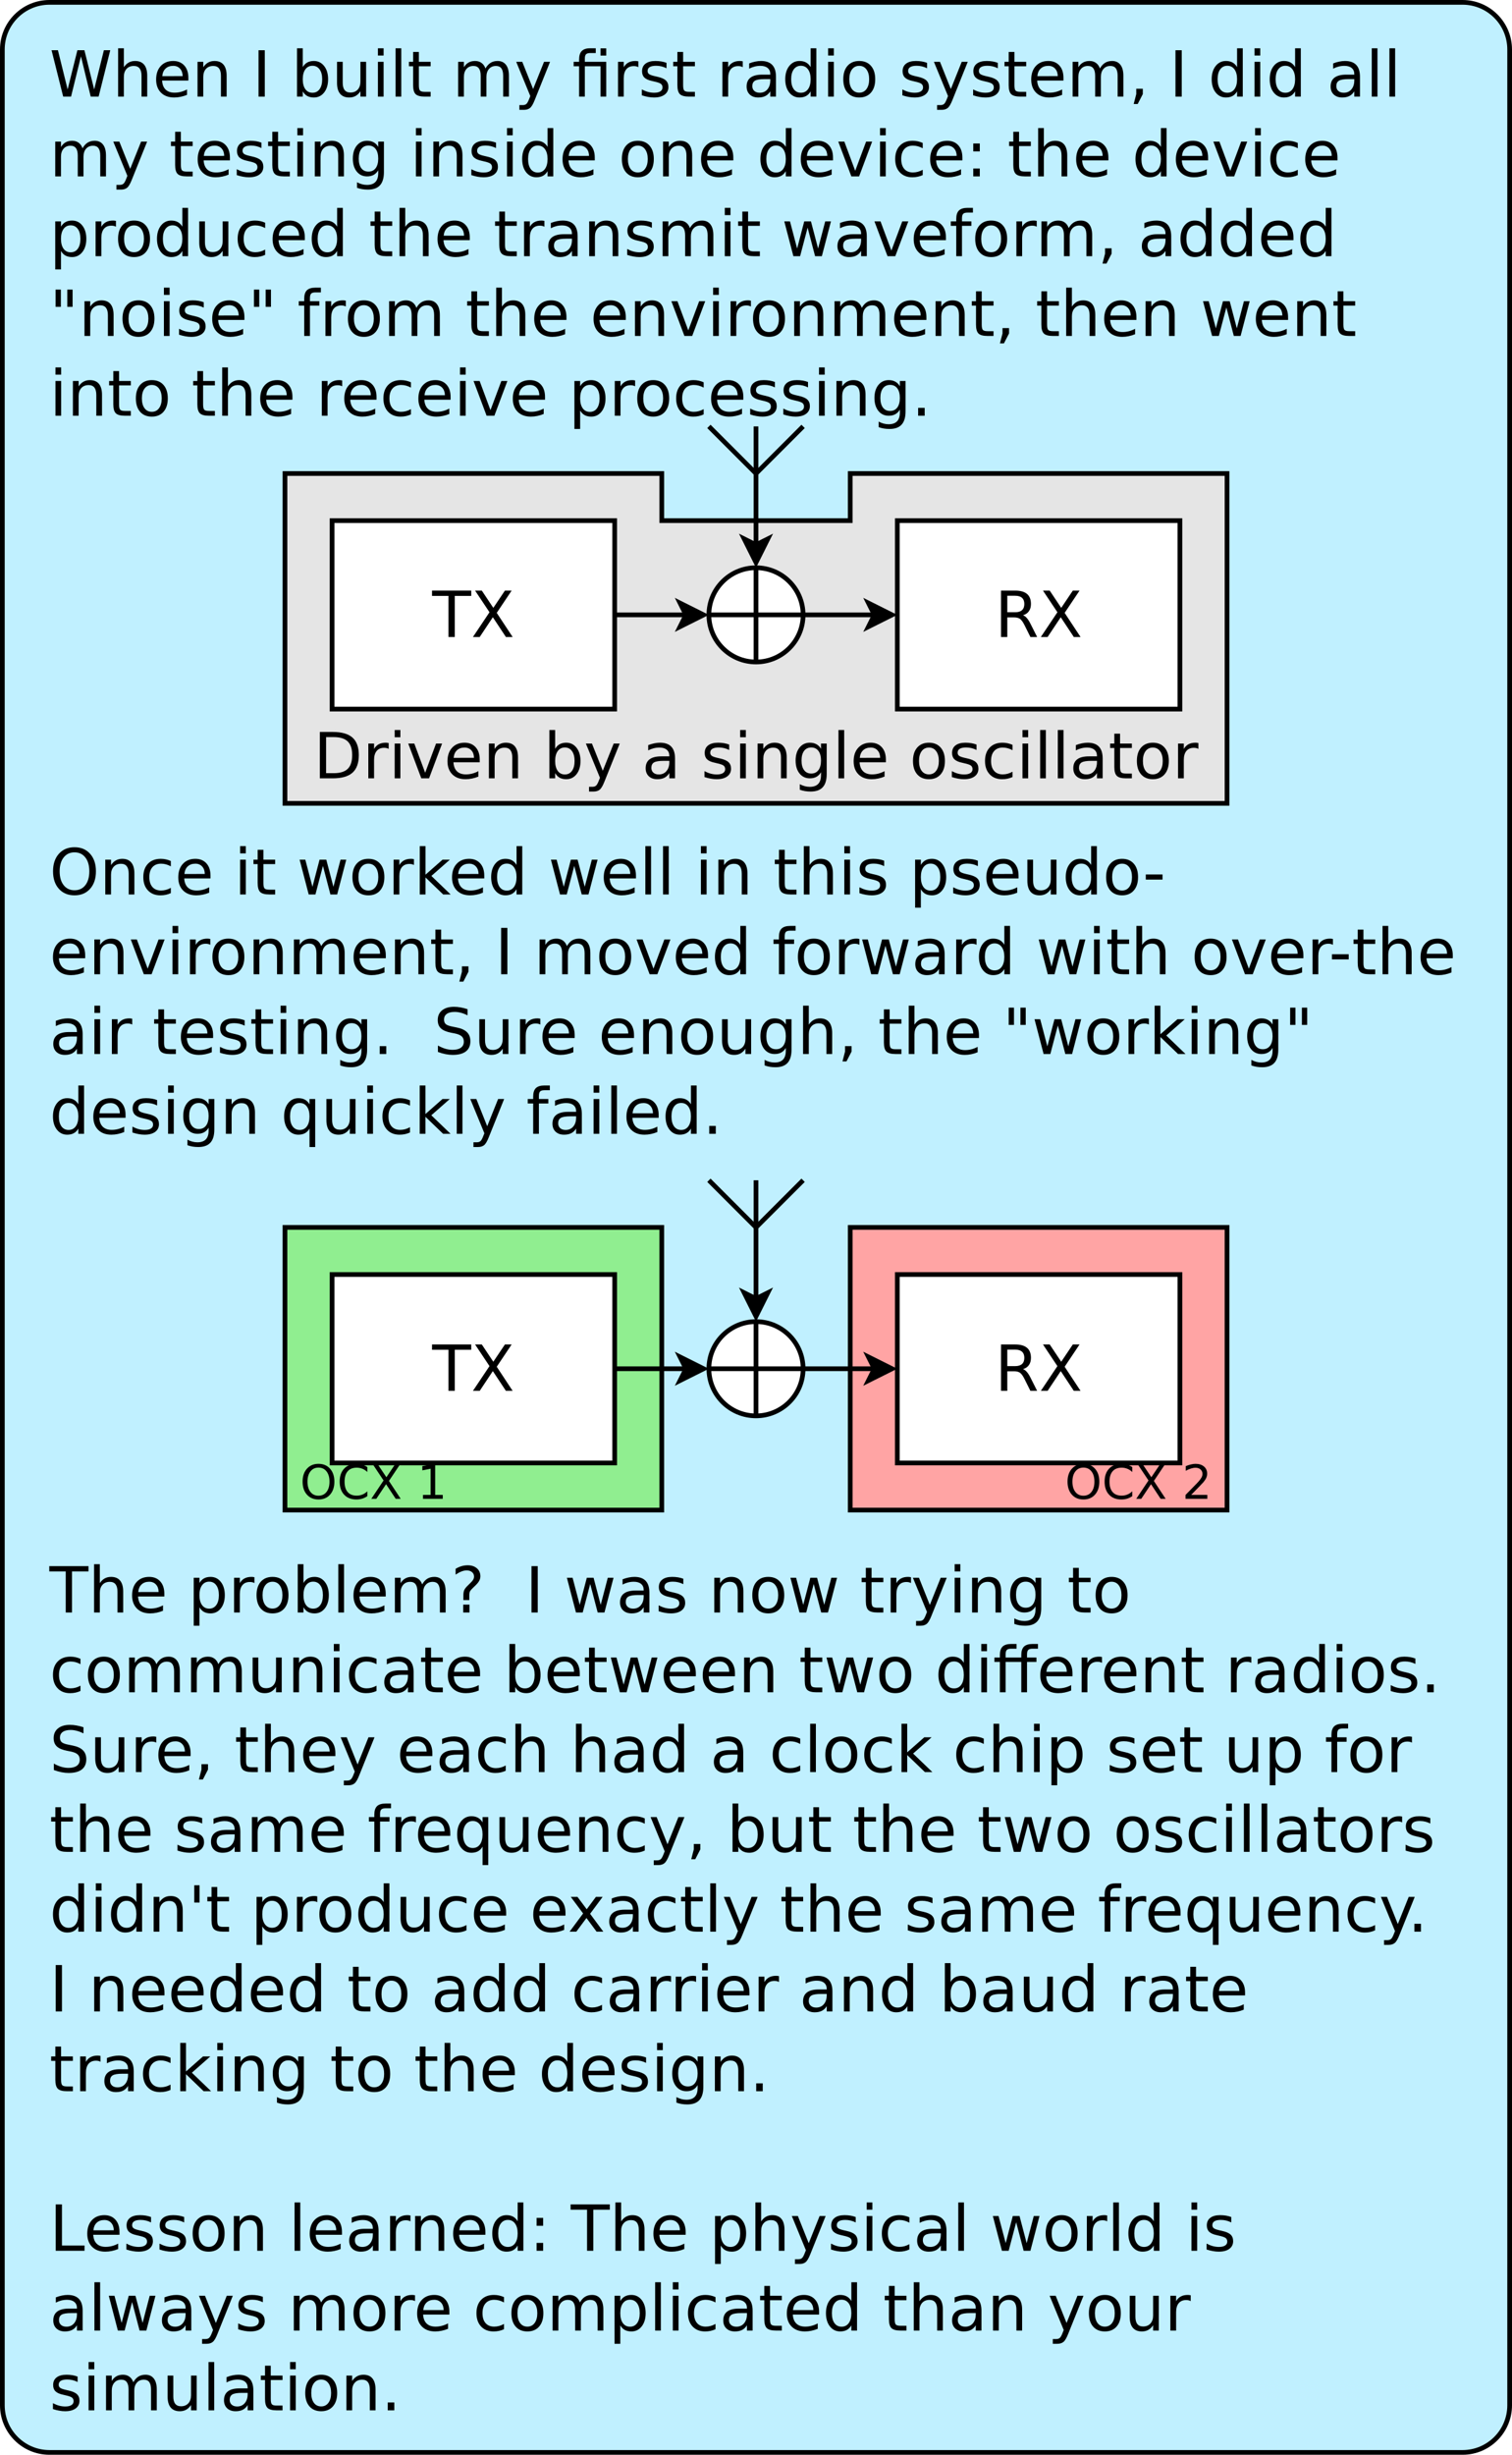 <?xml version="1.0" encoding="UTF-8"?>
<svg xmlns="http://www.w3.org/2000/svg" xmlns:xlink="http://www.w3.org/1999/xlink" width="642pt" height="1042pt" viewBox="0 0 642 1042" version="1.1">
<defs>
<g>
<symbol overflow="visible" id="glyph0-0">
<path style="stroke:none;" d="M 1.344 4.766 L 1.344 -19.031 L 14.844 -19.031 L 14.844 4.766 Z M 2.859 3.266 L 13.344 3.266 L 13.344 -17.516 L 2.859 -17.516 Z M 2.859 3.266 "/>
</symbol>
<symbol overflow="visible" id="glyph0-1">
<path style="stroke:none;" d="M 0.891 -19.688 L 3.594 -19.688 L 7.719 -3.047 L 11.859 -19.688 L 14.844 -19.688 L 18.984 -3.047 L 23.109 -19.688 L 25.812 -19.688 L 20.875 0 L 17.516 0 L 13.375 -17.094 L 9.172 0 L 5.828 0 Z M 0.891 -19.688 "/>
</symbol>
<symbol overflow="visible" id="glyph0-2">
<path style="stroke:none;" d="M 14.812 -8.906 L 14.812 0 L 12.391 0 L 12.391 -8.828 C 12.391 -10.223 12.117 -11.27 11.578 -11.969 C 11.035 -12.664 10.219 -13.016 9.125 -13.016 C 7.812 -13.016 6.773 -12.594 6.016 -11.75 C 5.266 -10.914 4.891 -9.781 4.891 -8.344 L 4.891 0 L 2.453 0 L 2.453 -20.516 L 4.891 -20.516 L 4.891 -12.469 C 5.473 -13.352 6.156 -14.016 6.938 -14.453 C 7.727 -14.898 8.633 -15.125 9.656 -15.125 C 11.352 -15.125 12.633 -14.598 13.5 -13.547 C 14.375 -12.492 14.812 -10.945 14.812 -8.906 Z M 14.812 -8.906 "/>
</symbol>
<symbol overflow="visible" id="glyph0-3">
<path style="stroke:none;" d="M 15.172 -7.984 L 15.172 -6.797 L 4.016 -6.797 C 4.117 -5.129 4.617 -3.859 5.516 -2.984 C 6.422 -2.109 7.68 -1.672 9.297 -1.672 C 10.223 -1.672 11.125 -1.785 12 -2.016 C 12.875 -2.242 13.742 -2.586 14.609 -3.047 L 14.609 -0.75 C 13.734 -0.383 12.836 -0.109 11.922 0.078 C 11.016 0.273 10.094 0.375 9.156 0.375 C 6.789 0.375 4.922 -0.305 3.547 -1.672 C 2.172 -3.047 1.484 -4.898 1.484 -7.234 C 1.484 -9.648 2.133 -11.566 3.438 -12.984 C 4.75 -14.41 6.516 -15.125 8.734 -15.125 C 10.711 -15.125 12.281 -14.484 13.438 -13.203 C 14.594 -11.922 15.172 -10.18 15.172 -7.984 Z M 12.75 -8.703 C 12.727 -10.023 12.352 -11.082 11.625 -11.875 C 10.906 -12.664 9.945 -13.062 8.75 -13.062 C 7.395 -13.062 6.312 -12.676 5.5 -11.906 C 4.688 -11.145 4.219 -10.07 4.094 -8.688 Z M 12.75 -8.703 "/>
</symbol>
<symbol overflow="visible" id="glyph0-4">
<path style="stroke:none;" d="M 14.812 -8.906 L 14.812 0 L 12.391 0 L 12.391 -8.828 C 12.391 -10.223 12.117 -11.27 11.578 -11.969 C 11.035 -12.664 10.219 -13.016 9.125 -13.016 C 7.812 -13.016 6.773 -12.594 6.016 -11.75 C 5.266 -10.914 4.891 -9.781 4.891 -8.344 L 4.891 0 L 2.453 0 L 2.453 -14.766 L 4.891 -14.766 L 4.891 -12.469 C 5.473 -13.352 6.156 -14.016 6.938 -14.453 C 7.727 -14.898 8.633 -15.125 9.656 -15.125 C 11.352 -15.125 12.633 -14.598 13.5 -13.547 C 14.375 -12.492 14.812 -10.945 14.812 -8.906 Z M 14.812 -8.906 "/>
</symbol>
<symbol overflow="visible" id="glyph0-5">
<path style="stroke:none;" d=""/>
</symbol>
<symbol overflow="visible" id="glyph0-6">
<path style="stroke:none;" d="M 2.656 -19.688 L 5.312 -19.688 L 5.312 0 L 2.656 0 Z M 2.656 -19.688 "/>
</symbol>
<symbol overflow="visible" id="glyph0-7">
<path style="stroke:none;" d="M 13.141 -7.375 C 13.141 -9.156 12.77 -10.551 12.031 -11.562 C 11.301 -12.582 10.297 -13.094 9.016 -13.094 C 7.734 -13.094 6.723 -12.582 5.984 -11.562 C 5.254 -10.551 4.891 -9.156 4.891 -7.375 C 4.891 -5.582 5.254 -4.176 5.984 -3.156 C 6.723 -2.145 7.734 -1.641 9.016 -1.641 C 10.297 -1.641 11.301 -2.145 12.031 -3.156 C 12.77 -4.176 13.141 -5.582 13.141 -7.375 Z M 4.891 -12.531 C 5.398 -13.406 6.039 -14.055 6.812 -14.484 C 7.594 -14.91 8.523 -15.125 9.609 -15.125 C 11.398 -15.125 12.852 -14.41 13.969 -12.984 C 15.094 -11.555 15.656 -9.688 15.656 -7.375 C 15.656 -5.051 15.094 -3.176 13.969 -1.75 C 12.852 -0.332 11.398 0.375 9.609 0.375 C 8.523 0.375 7.594 0.164 6.812 -0.25 C 6.039 -0.676 5.398 -1.332 4.891 -2.219 L 4.891 0 L 2.453 0 L 2.453 -20.516 L 4.891 -20.516 Z M 4.891 -12.531 "/>
</symbol>
<symbol overflow="visible" id="glyph0-8">
<path style="stroke:none;" d="M 2.297 -5.828 L 2.297 -14.766 L 4.719 -14.766 L 4.719 -5.922 C 4.719 -4.523 4.988 -3.477 5.531 -2.781 C 6.082 -2.082 6.898 -1.734 7.984 -1.734 C 9.297 -1.734 10.332 -2.148 11.094 -2.984 C 11.852 -3.816 12.234 -4.953 12.234 -6.391 L 12.234 -14.766 L 14.656 -14.766 L 14.656 0 L 12.234 0 L 12.234 -2.266 C 11.641 -1.367 10.953 -0.703 10.172 -0.266 C 9.398 0.16 8.5 0.375 7.469 0.375 C 5.781 0.375 4.492 -0.148 3.609 -1.203 C 2.734 -2.254 2.297 -3.797 2.297 -5.828 Z M 8.391 -15.125 Z M 8.391 -15.125 "/>
</symbol>
<symbol overflow="visible" id="glyph0-9">
<path style="stroke:none;" d="M 2.547 -14.766 L 4.969 -14.766 L 4.969 0 L 2.547 0 Z M 2.547 -20.516 L 4.969 -20.516 L 4.969 -17.438 L 2.547 -17.438 Z M 2.547 -20.516 "/>
</symbol>
<symbol overflow="visible" id="glyph0-10">
<path style="stroke:none;" d="M 2.547 -20.516 L 4.969 -20.516 L 4.969 0 L 2.547 0 Z M 2.547 -20.516 "/>
</symbol>
<symbol overflow="visible" id="glyph0-11">
<path style="stroke:none;" d="M 4.938 -18.953 L 4.938 -14.766 L 9.938 -14.766 L 9.938 -12.875 L 4.938 -12.875 L 4.938 -4.859 C 4.938 -3.66 5.102 -2.891 5.438 -2.547 C 5.77 -2.203 6.441 -2.031 7.453 -2.031 L 9.938 -2.031 L 9.938 0 L 7.453 0 C 5.578 0 4.281 -0.348 3.562 -1.047 C 2.852 -1.742 2.5 -3.016 2.5 -4.859 L 2.5 -12.875 L 0.719 -12.875 L 0.719 -14.766 L 2.5 -14.766 L 2.5 -18.953 Z M 4.938 -18.953 "/>
</symbol>
<symbol overflow="visible" id="glyph0-12">
<path style="stroke:none;" d="M 14.047 -11.938 C 14.648 -13.02 15.375 -13.82 16.219 -14.344 C 17.062 -14.863 18.055 -15.125 19.203 -15.125 C 20.734 -15.125 21.914 -14.582 22.75 -13.5 C 23.582 -12.426 24 -10.895 24 -8.906 L 24 0 L 21.562 0 L 21.562 -8.828 C 21.562 -10.242 21.312 -11.297 20.812 -11.984 C 20.312 -12.672 19.547 -13.016 18.516 -13.016 C 17.266 -13.016 16.273 -12.594 15.547 -11.75 C 14.816 -10.914 14.453 -9.781 14.453 -8.344 L 14.453 0 L 12.016 0 L 12.016 -8.828 C 12.016 -10.254 11.758 -11.305 11.25 -11.984 C 10.75 -12.672 9.977 -13.016 8.938 -13.016 C 7.695 -13.016 6.711 -12.594 5.984 -11.75 C 5.254 -10.914 4.891 -9.781 4.891 -8.344 L 4.891 0 L 2.453 0 L 2.453 -14.766 L 4.891 -14.766 L 4.891 -12.469 C 5.441 -13.375 6.102 -14.039 6.875 -14.469 C 7.656 -14.906 8.578 -15.125 9.641 -15.125 C 10.711 -15.125 11.625 -14.848 12.375 -14.297 C 13.125 -13.754 13.68 -12.969 14.047 -11.938 Z M 14.047 -11.938 "/>
</symbol>
<symbol overflow="visible" id="glyph0-13">
<path style="stroke:none;" d="M 8.688 1.375 C 8 3.133 7.328 4.281 6.672 4.812 C 6.023 5.344 5.16 5.609 4.078 5.609 L 2.141 5.609 L 2.141 3.594 L 3.562 3.594 C 4.227 3.594 4.742 3.43 5.109 3.109 C 5.484 2.797 5.895 2.051 6.344 0.875 L 6.781 -0.234 L 0.797 -14.766 L 3.375 -14.766 L 7.984 -3.219 L 12.609 -14.766 L 15.172 -14.766 Z M 8.688 1.375 "/>
</symbol>
<symbol overflow="visible" id="glyph0-14">
<path style="stroke:none;" d="M 14.469 -14.766 L 14.469 0 L 12.031 0 L 12.031 -12.875 L 5.375 -12.875 L 5.375 0 L 2.938 0 L 2.938 -12.875 L 0.625 -12.875 L 0.625 -14.766 L 2.938 -14.766 L 2.938 -15.797 C 2.938 -17.398 3.316 -18.586 4.078 -19.359 C 4.836 -20.129 6.004 -20.516 7.578 -20.516 L 10.016 -20.516 L 10.016 -18.5 L 7.703 -18.5 C 6.828 -18.5 6.219 -18.32 5.875 -17.969 C 5.539 -17.613 5.375 -16.984 5.375 -16.078 L 5.375 -14.766 Z M 12.031 -20.484 L 14.469 -20.484 L 14.469 -17.422 L 12.031 -17.422 Z M 12.031 -20.484 "/>
</symbol>
<symbol overflow="visible" id="glyph0-15">
<path style="stroke:none;" d="M 11.094 -12.5 C 10.82 -12.656 10.523 -12.77 10.203 -12.844 C 9.891 -12.914 9.539 -12.953 9.156 -12.953 C 7.781 -12.953 6.723 -12.504 5.984 -11.609 C 5.254 -10.723 4.891 -9.445 4.891 -7.781 L 4.891 0 L 2.453 0 L 2.453 -14.766 L 4.891 -14.766 L 4.891 -12.469 C 5.398 -13.363 6.062 -14.031 6.875 -14.469 C 7.695 -14.906 8.691 -15.125 9.859 -15.125 C 10.023 -15.125 10.207 -15.113 10.406 -15.094 C 10.613 -15.07 10.844 -15.035 11.094 -14.984 Z M 11.094 -12.5 "/>
</symbol>
<symbol overflow="visible" id="glyph0-16">
<path style="stroke:none;" d="M 11.953 -14.328 L 11.953 -12.031 C 11.266 -12.383 10.551 -12.648 9.812 -12.828 C 9.082 -13.004 8.32 -13.094 7.531 -13.094 C 6.32 -13.094 5.414 -12.906 4.812 -12.531 C 4.219 -12.164 3.922 -11.613 3.922 -10.875 C 3.922 -10.312 4.133 -9.867 4.562 -9.547 C 4.988 -9.234 5.852 -8.93 7.156 -8.641 L 7.984 -8.453 C 9.711 -8.078 10.938 -7.551 11.656 -6.875 C 12.383 -6.207 12.75 -5.273 12.75 -4.078 C 12.75 -2.703 12.207 -1.613 11.125 -0.812 C 10.039 -0.02 8.547 0.375 6.641 0.375 C 5.848 0.375 5.023 0.297 4.172 0.141 C 3.316 -0.004 2.414 -0.234 1.469 -0.547 L 1.469 -3.047 C 2.363 -2.578 3.242 -2.223 4.109 -1.984 C 4.984 -1.754 5.848 -1.641 6.703 -1.641 C 7.836 -1.641 8.711 -1.836 9.328 -2.234 C 9.941 -2.629 10.25 -3.18 10.25 -3.891 C 10.25 -4.547 10.023 -5.051 9.578 -5.406 C 9.141 -5.758 8.172 -6.098 6.672 -6.422 L 5.828 -6.625 C 4.328 -6.938 3.238 -7.422 2.562 -8.078 C 1.895 -8.734 1.562 -9.629 1.562 -10.766 C 1.562 -12.16 2.051 -13.234 3.031 -13.984 C 4.02 -14.742 5.422 -15.125 7.234 -15.125 C 8.129 -15.125 8.973 -15.055 9.766 -14.922 C 10.555 -14.785 11.285 -14.586 11.953 -14.328 Z M 11.953 -14.328 "/>
</symbol>
<symbol overflow="visible" id="glyph0-17">
<path style="stroke:none;" d="M 9.25 -7.422 C 7.289 -7.422 5.93 -7.195 5.172 -6.75 C 4.422 -6.301 4.047 -5.535 4.047 -4.453 C 4.047 -3.598 4.328 -2.914 4.891 -2.406 C 5.461 -1.895 6.238 -1.641 7.219 -1.641 C 8.562 -1.641 9.641 -2.117 10.453 -3.078 C 11.266 -4.035 11.672 -5.301 11.672 -6.875 L 11.672 -7.422 Z M 14.094 -8.422 L 14.094 0 L 11.672 0 L 11.672 -2.234 C 11.117 -1.336 10.426 -0.676 9.594 -0.25 C 8.77 0.164 7.758 0.375 6.562 0.375 C 5.051 0.375 3.848 -0.047 2.953 -0.891 C 2.066 -1.734 1.625 -2.867 1.625 -4.297 C 1.625 -5.961 2.176 -7.219 3.281 -8.062 C 4.395 -8.906 6.055 -9.328 8.266 -9.328 L 11.672 -9.328 L 11.672 -9.562 C 11.672 -10.676 11.301 -11.535 10.562 -12.141 C 9.832 -12.754 8.801 -13.062 7.469 -13.062 C 6.625 -13.062 5.801 -12.957 5 -12.75 C 4.207 -12.551 3.441 -12.254 2.703 -11.859 L 2.703 -14.094 C 3.586 -14.438 4.445 -14.691 5.281 -14.859 C 6.125 -15.035 6.938 -15.125 7.719 -15.125 C 9.852 -15.125 11.445 -14.566 12.5 -13.453 C 13.562 -12.348 14.094 -10.672 14.094 -8.422 Z M 14.094 -8.422 "/>
</symbol>
<symbol overflow="visible" id="glyph0-18">
<path style="stroke:none;" d="M 12.266 -12.531 L 12.266 -20.516 L 14.688 -20.516 L 14.688 0 L 12.266 0 L 12.266 -2.219 C 11.754 -1.332 11.109 -0.676 10.328 -0.25 C 9.547 0.164 8.613 0.375 7.531 0.375 C 5.75 0.375 4.297 -0.332 3.172 -1.75 C 2.047 -3.176 1.484 -5.051 1.484 -7.375 C 1.484 -9.688 2.047 -11.555 3.172 -12.984 C 4.297 -14.41 5.75 -15.125 7.531 -15.125 C 8.613 -15.125 9.547 -14.91 10.328 -14.484 C 11.109 -14.055 11.754 -13.406 12.266 -12.531 Z M 4 -7.375 C 4 -5.582 4.363 -4.176 5.094 -3.156 C 5.832 -2.145 6.844 -1.641 8.125 -1.641 C 9.406 -1.641 10.414 -2.145 11.156 -3.156 C 11.895 -4.176 12.266 -5.582 12.266 -7.375 C 12.266 -9.156 11.895 -10.551 11.156 -11.562 C 10.414 -12.582 9.406 -13.094 8.125 -13.094 C 6.844 -13.094 5.832 -12.582 5.094 -11.562 C 4.363 -10.551 4 -9.156 4 -7.375 Z M 4 -7.375 "/>
</symbol>
<symbol overflow="visible" id="glyph0-19">
<path style="stroke:none;" d="M 8.266 -13.062 C 6.961 -13.062 5.93 -12.551 5.172 -11.531 C 4.422 -10.52 4.047 -9.133 4.047 -7.375 C 4.047 -5.602 4.422 -4.207 5.172 -3.188 C 5.922 -2.176 6.953 -1.672 8.266 -1.672 C 9.555 -1.672 10.578 -2.18 11.328 -3.203 C 12.086 -4.223 12.469 -5.613 12.469 -7.375 C 12.469 -9.125 12.086 -10.508 11.328 -11.531 C 10.578 -12.551 9.555 -13.062 8.266 -13.062 Z M 8.266 -15.125 C 10.379 -15.125 12.035 -14.438 13.234 -13.062 C 14.441 -11.695 15.047 -9.801 15.047 -7.375 C 15.047 -4.957 14.441 -3.062 13.234 -1.688 C 12.035 -0.312 10.379 0.375 8.266 0.375 C 6.148 0.375 4.488 -0.312 3.281 -1.688 C 2.082 -3.062 1.484 -4.957 1.484 -7.375 C 1.484 -9.801 2.082 -11.695 3.281 -13.062 C 4.488 -14.438 6.148 -15.125 8.266 -15.125 Z M 8.266 -15.125 "/>
</symbol>
<symbol overflow="visible" id="glyph0-20">
<path style="stroke:none;" d="M 3.172 -3.344 L 5.953 -3.344 L 5.953 -1.078 L 3.781 3.141 L 2.078 3.141 L 3.172 -1.078 Z M 3.172 -3.344 "/>
</symbol>
<symbol overflow="visible" id="glyph0-21">
<path style="stroke:none;" d="M 12.266 -7.547 C 12.266 -9.305 11.898 -10.672 11.172 -11.641 C 10.441 -12.609 9.426 -13.094 8.125 -13.094 C 6.82 -13.094 5.805 -12.609 5.078 -11.641 C 4.359 -10.672 4 -9.305 4 -7.547 C 4 -5.805 4.359 -4.453 5.078 -3.484 C 5.805 -2.516 6.82 -2.031 8.125 -2.031 C 9.426 -2.031 10.441 -2.516 11.172 -3.484 C 11.898 -4.453 12.266 -5.805 12.266 -7.547 Z M 14.688 -1.828 C 14.688 0.68 14.129 2.547 13.016 3.766 C 11.898 4.992 10.191 5.609 7.891 5.609 C 7.035 5.609 6.227 5.547 5.469 5.422 C 4.719 5.297 3.984 5.102 3.266 4.844 L 3.266 2.484 C 3.984 2.867 4.688 3.148 5.375 3.328 C 6.07 3.516 6.781 3.609 7.5 3.609 C 9.094 3.609 10.285 3.191 11.078 2.359 C 11.867 1.535 12.266 0.285 12.266 -1.391 L 12.266 -2.594 C 11.766 -1.727 11.117 -1.078 10.328 -0.641 C 9.547 -0.211 8.613 0 7.531 0 C 5.719 0 4.254 -0.688 3.141 -2.062 C 2.035 -3.445 1.484 -5.273 1.484 -7.547 C 1.484 -9.836 2.035 -11.672 3.141 -13.047 C 4.254 -14.43 5.719 -15.125 7.531 -15.125 C 8.613 -15.125 9.547 -14.906 10.328 -14.469 C 11.117 -14.039 11.766 -13.395 12.266 -12.531 L 12.266 -14.766 L 14.688 -14.766 Z M 14.688 -1.828 "/>
</symbol>
<symbol overflow="visible" id="glyph0-22">
<path style="stroke:none;" d="M 0.797 -14.766 L 3.375 -14.766 L 7.984 -2.375 L 12.609 -14.766 L 15.172 -14.766 L 9.641 0 L 6.344 0 Z M 0.797 -14.766 "/>
</symbol>
<symbol overflow="visible" id="glyph0-23">
<path style="stroke:none;" d="M 13.172 -14.203 L 13.172 -11.938 C 12.484 -12.312 11.797 -12.594 11.109 -12.781 C 10.422 -12.969 9.723 -13.062 9.016 -13.062 C 7.441 -13.062 6.219 -12.562 5.344 -11.562 C 4.477 -10.57 4.047 -9.176 4.047 -7.375 C 4.047 -5.57 4.477 -4.172 5.344 -3.172 C 6.219 -2.172 7.441 -1.672 9.016 -1.672 C 9.723 -1.672 10.422 -1.766 11.109 -1.953 C 11.797 -2.141 12.484 -2.426 13.172 -2.812 L 13.172 -0.562 C 12.492 -0.25 11.789 -0.016 11.062 0.141 C 10.344 0.297 9.57 0.375 8.75 0.375 C 6.531 0.375 4.766 -0.32 3.453 -1.719 C 2.141 -3.113 1.484 -5 1.484 -7.375 C 1.484 -9.781 2.145 -11.672 3.469 -13.047 C 4.789 -14.43 6.602 -15.125 8.906 -15.125 C 9.656 -15.125 10.383 -15.047 11.094 -14.891 C 11.812 -14.734 12.504 -14.504 13.172 -14.203 Z M 13.172 -14.203 "/>
</symbol>
<symbol overflow="visible" id="glyph0-24">
<path style="stroke:none;" d="M 3.172 -3.344 L 5.953 -3.344 L 5.953 0 L 3.172 0 Z M 3.172 -13.969 L 5.953 -13.969 L 5.953 -10.609 L 3.172 -10.609 Z M 3.172 -13.969 "/>
</symbol>
<symbol overflow="visible" id="glyph0-25">
<path style="stroke:none;" d="M 4.891 -2.219 L 4.891 5.609 L 2.453 5.609 L 2.453 -14.766 L 4.891 -14.766 L 4.891 -12.531 C 5.398 -13.406 6.039 -14.055 6.812 -14.484 C 7.594 -14.91 8.523 -15.125 9.609 -15.125 C 11.398 -15.125 12.852 -14.41 13.969 -12.984 C 15.094 -11.555 15.656 -9.688 15.656 -7.375 C 15.656 -5.051 15.094 -3.176 13.969 -1.75 C 12.852 -0.332 11.398 0.375 9.609 0.375 C 8.523 0.375 7.594 0.164 6.812 -0.25 C 6.039 -0.676 5.398 -1.332 4.891 -2.219 Z M 13.141 -7.375 C 13.141 -9.156 12.77 -10.551 12.031 -11.562 C 11.301 -12.582 10.297 -13.094 9.016 -13.094 C 7.734 -13.094 6.723 -12.582 5.984 -11.562 C 5.254 -10.551 4.891 -9.156 4.891 -7.375 C 4.891 -5.582 5.254 -4.176 5.984 -3.156 C 6.723 -2.145 7.734 -1.641 9.016 -1.641 C 10.297 -1.641 11.301 -2.145 12.031 -3.156 C 12.77 -4.176 13.141 -5.582 13.141 -7.375 Z M 13.141 -7.375 "/>
</symbol>
<symbol overflow="visible" id="glyph0-26">
<path style="stroke:none;" d="M 1.141 -14.766 L 3.562 -14.766 L 6.594 -3.25 L 9.609 -14.766 L 12.469 -14.766 L 15.5 -3.25 L 18.516 -14.766 L 20.953 -14.766 L 17.094 0 L 14.219 0 L 11.047 -12.109 L 7.859 0 L 5 0 Z M 1.141 -14.766 "/>
</symbol>
<symbol overflow="visible" id="glyph0-27">
<path style="stroke:none;" d="M 10.016 -20.516 L 10.016 -18.5 L 7.703 -18.5 C 6.828 -18.5 6.219 -18.32 5.875 -17.969 C 5.539 -17.613 5.375 -16.984 5.375 -16.078 L 5.375 -14.766 L 9.375 -14.766 L 9.375 -12.875 L 5.375 -12.875 L 5.375 0 L 2.938 0 L 2.938 -12.875 L 0.625 -12.875 L 0.625 -14.766 L 2.938 -14.766 L 2.938 -15.797 C 2.938 -17.441 3.316 -18.641 4.078 -19.391 C 4.848 -20.141 6.062 -20.516 7.719 -20.516 Z M 10.016 -20.516 "/>
</symbol>
<symbol overflow="visible" id="glyph0-28">
<path style="stroke:none;" d="M 4.844 -19.688 L 4.844 -12.359 L 2.594 -12.359 L 2.594 -19.688 Z M 9.828 -19.688 L 9.828 -12.359 L 7.578 -12.359 L 7.578 -19.688 Z M 9.828 -19.688 "/>
</symbol>
<symbol overflow="visible" id="glyph0-29">
<path style="stroke:none;" d="M 2.891 -3.344 L 5.672 -3.344 L 5.672 0 L 2.891 0 Z M 2.891 -3.344 "/>
</symbol>
<symbol overflow="visible" id="glyph0-30">
<path style="stroke:none;" d="M 10.641 -17.875 C 8.703 -17.875 7.164 -17.148 6.031 -15.703 C 4.895 -14.266 4.328 -12.305 4.328 -9.828 C 4.328 -7.348 4.895 -5.383 6.031 -3.938 C 7.164 -2.5 8.703 -1.781 10.641 -1.781 C 12.578 -1.781 14.109 -2.5 15.234 -3.938 C 16.359 -5.383 16.922 -7.348 16.922 -9.828 C 16.922 -12.305 16.359 -14.266 15.234 -15.703 C 14.109 -17.148 12.578 -17.875 10.641 -17.875 Z M 10.641 -20.047 C 13.398 -20.047 15.602 -19.117 17.25 -17.266 C 18.906 -15.41 19.734 -12.93 19.734 -9.828 C 19.734 -6.723 18.906 -4.242 17.25 -2.391 C 15.602 -0.547 13.398 0.375 10.641 0.375 C 7.867 0.375 5.656 -0.547 4 -2.391 C 2.344 -4.234 1.516 -6.711 1.516 -9.828 C 1.516 -12.93 2.344 -15.41 4 -17.266 C 5.656 -19.117 7.867 -20.047 10.641 -20.047 Z M 10.641 -20.047 "/>
</symbol>
<symbol overflow="visible" id="glyph0-31">
<path style="stroke:none;" d="M 2.453 -20.516 L 4.891 -20.516 L 4.891 -8.391 L 12.125 -14.766 L 15.234 -14.766 L 7.391 -7.859 L 15.562 0 L 12.391 0 L 4.891 -7.219 L 4.891 0 L 2.453 0 Z M 2.453 -20.516 "/>
</symbol>
<symbol overflow="visible" id="glyph0-32">
<path style="stroke:none;" d="M 1.312 -8.484 L 8.422 -8.484 L 8.422 -6.312 L 1.312 -6.312 Z M 1.312 -8.484 "/>
</symbol>
<symbol overflow="visible" id="glyph0-33">
<path style="stroke:none;" d="M 14.453 -19.031 L 14.453 -16.438 C 13.441 -16.926 12.488 -17.285 11.594 -17.516 C 10.695 -17.754 9.828 -17.875 8.984 -17.875 C 7.535 -17.875 6.414 -17.594 5.625 -17.031 C 4.844 -16.469 4.453 -15.672 4.453 -14.641 C 4.453 -13.766 4.711 -13.102 5.234 -12.656 C 5.766 -12.219 6.758 -11.863 8.219 -11.594 L 9.828 -11.266 C 11.805 -10.879 13.27 -10.207 14.219 -9.25 C 15.164 -8.301 15.641 -7.031 15.641 -5.438 C 15.641 -3.531 15 -2.082 13.719 -1.094 C 12.438 -0.113 10.562 0.375 8.094 0.375 C 7.164 0.375 6.176 0.27 5.125 0.062 C 4.07 -0.145 2.984 -0.457 1.859 -0.875 L 1.859 -3.609 C 2.941 -3.004 4 -2.547 5.031 -2.234 C 6.07 -1.93 7.094 -1.781 8.094 -1.781 C 9.613 -1.781 10.785 -2.078 11.609 -2.672 C 12.441 -3.273 12.859 -4.129 12.859 -5.234 C 12.859 -6.203 12.562 -6.957 11.969 -7.5 C 11.375 -8.039 10.398 -8.453 9.047 -8.734 L 7.422 -9.047 C 5.43 -9.441 3.992 -10.062 3.109 -10.906 C 2.223 -11.75 1.781 -12.922 1.781 -14.422 C 1.781 -16.16 2.391 -17.531 3.609 -18.531 C 4.836 -19.539 6.531 -20.047 8.688 -20.047 C 9.613 -20.047 10.555 -19.957 11.516 -19.781 C 12.473 -19.613 13.453 -19.363 14.453 -19.031 Z M 14.453 -19.031 "/>
</symbol>
<symbol overflow="visible" id="glyph0-34">
<path style="stroke:none;" d="M 4 -7.375 C 4 -5.582 4.363 -4.176 5.094 -3.156 C 5.832 -2.145 6.844 -1.641 8.125 -1.641 C 9.406 -1.641 10.414 -2.145 11.156 -3.156 C 11.895 -4.176 12.266 -5.582 12.266 -7.375 C 12.266 -9.156 11.895 -10.551 11.156 -11.562 C 10.414 -12.582 9.406 -13.094 8.125 -13.094 C 6.844 -13.094 5.832 -12.582 5.094 -11.562 C 4.363 -10.551 4 -9.156 4 -7.375 Z M 12.266 -2.219 C 11.754 -1.332 11.109 -0.676 10.328 -0.25 C 9.547 0.164 8.613 0.375 7.531 0.375 C 5.75 0.375 4.297 -0.332 3.172 -1.75 C 2.047 -3.176 1.484 -5.051 1.484 -7.375 C 1.484 -9.688 2.047 -11.555 3.172 -12.984 C 4.297 -14.41 5.75 -15.125 7.531 -15.125 C 8.613 -15.125 9.547 -14.91 10.328 -14.484 C 11.109 -14.055 11.754 -13.406 12.266 -12.531 L 12.266 -14.766 L 14.688 -14.766 L 14.688 5.609 L 12.266 5.609 Z M 12.266 -2.219 "/>
</symbol>
<symbol overflow="visible" id="glyph0-35">
<path style="stroke:none;" d="M -0.078 -19.688 L 16.578 -19.688 L 16.578 -17.438 L 9.578 -17.438 L 9.578 0 L 6.906 0 L 6.906 -17.438 L -0.078 -17.438 Z M -0.078 -19.688 "/>
</symbol>
<symbol overflow="visible" id="glyph0-36">
<path style="stroke:none;" d="M 5.156 -3.344 L 7.828 -3.344 L 7.828 0 L 5.156 0 Z M 7.75 -5.281 L 5.234 -5.281 L 5.234 -7.312 C 5.234 -8.207 5.352 -8.938 5.594 -9.5 C 5.844 -10.07 6.363 -10.738 7.156 -11.5 L 8.344 -12.672 C 8.844 -13.141 9.203 -13.578 9.422 -13.984 C 9.648 -14.398 9.766 -14.82 9.766 -15.25 C 9.766 -16.031 9.477 -16.66 8.906 -17.141 C 8.332 -17.629 7.57 -17.875 6.625 -17.875 C 5.926 -17.875 5.18 -17.719 4.391 -17.406 C 3.609 -17.102 2.789 -16.66 1.938 -16.078 L 1.938 -18.547 C 2.758 -19.047 3.594 -19.422 4.438 -19.672 C 5.289 -19.922 6.172 -20.047 7.078 -20.047 C 8.691 -20.047 9.988 -19.617 10.969 -18.766 C 11.957 -17.91 12.453 -16.785 12.453 -15.391 C 12.453 -14.723 12.289 -14.086 11.969 -13.484 C 11.656 -12.879 11.102 -12.195 10.312 -11.438 L 9.156 -10.312 C 8.738 -9.895 8.441 -9.566 8.266 -9.328 C 8.098 -9.098 7.977 -8.875 7.906 -8.656 C 7.852 -8.477 7.812 -8.254 7.781 -7.984 C 7.758 -7.723 7.75 -7.363 7.75 -6.906 Z M 7.75 -5.281 "/>
</symbol>
<symbol overflow="visible" id="glyph0-37">
<path style="stroke:none;" d="M 19.109 -20.516 L 19.109 -18.5 L 16.797 -18.5 C 15.922 -18.5 15.312 -18.32 14.969 -17.969 C 14.633 -17.613 14.469 -16.984 14.469 -16.078 L 14.469 -14.766 L 18.469 -14.766 L 18.469 -12.875 L 14.469 -12.875 L 14.469 0 L 12.031 0 L 12.031 -12.875 L 5.375 -12.875 L 5.375 0 L 2.938 0 L 2.938 -12.875 L 0.625 -12.875 L 0.625 -14.766 L 2.938 -14.766 L 2.938 -15.797 C 2.938 -17.441 3.316 -18.641 4.078 -19.391 C 4.848 -20.141 6.062 -20.516 7.719 -20.516 L 10.016 -20.516 L 10.016 -18.5 L 7.703 -18.5 C 6.828 -18.5 6.219 -18.32 5.875 -17.969 C 5.539 -17.613 5.375 -16.984 5.375 -16.078 L 5.375 -14.766 L 12.031 -14.766 L 12.031 -15.797 C 12.031 -17.441 12.41 -18.641 13.172 -19.391 C 13.941 -20.141 15.16 -20.516 16.828 -20.516 Z M 19.109 -20.516 "/>
</symbol>
<symbol overflow="visible" id="glyph0-38">
<path style="stroke:none;" d="M 4.844 -19.688 L 4.844 -12.359 L 2.594 -12.359 L 2.594 -19.688 Z M 4.844 -19.688 "/>
</symbol>
<symbol overflow="visible" id="glyph0-39">
<path style="stroke:none;" d="M 14.812 -14.766 L 9.484 -7.578 L 15.094 0 L 12.234 0 L 7.938 -5.797 L 3.641 0 L 0.781 0 L 6.516 -7.719 L 1.266 -14.766 L 4.125 -14.766 L 8.047 -9.5 L 11.953 -14.766 Z M 14.812 -14.766 "/>
</symbol>
<symbol overflow="visible" id="glyph0-40">
<path style="stroke:none;" d="M 2.656 -19.688 L 5.312 -19.688 L 5.312 -2.234 L 14.891 -2.234 L 14.891 0 L 2.656 0 Z M 2.656 -19.688 "/>
</symbol>
<symbol overflow="visible" id="glyph0-41">
<path style="stroke:none;" d="M 1.703 -19.688 L 4.562 -19.688 L 9.453 -12.359 L 14.375 -19.688 L 17.234 -19.688 L 10.906 -10.234 L 17.656 0 L 14.797 0 L 9.25 -8.375 L 3.672 0 L 0.797 0 L 7.828 -10.5 Z M 1.703 -19.688 "/>
</symbol>
<symbol overflow="visible" id="glyph0-42">
<path style="stroke:none;" d="M 11.984 -9.234 C 12.555 -9.035 13.113 -8.617 13.656 -7.984 C 14.195 -7.359 14.738 -6.488 15.281 -5.375 L 17.984 0 L 15.125 0 L 12.609 -5.047 C 11.953 -6.367 11.316 -7.242 10.703 -7.672 C 10.098 -8.098 9.27 -8.312 8.219 -8.312 L 5.312 -8.312 L 5.312 0 L 2.656 0 L 2.656 -19.688 L 8.656 -19.688 C 10.906 -19.688 12.582 -19.211 13.688 -18.266 C 14.801 -17.328 15.359 -15.91 15.359 -14.016 C 15.359 -12.773 15.066 -11.742 14.484 -10.922 C 13.91 -10.109 13.078 -9.547 11.984 -9.234 Z M 5.312 -17.5 L 5.312 -10.5 L 8.656 -10.5 C 9.945 -10.5 10.914 -10.797 11.562 -11.391 C 12.219 -11.984 12.547 -12.859 12.547 -14.016 C 12.547 -15.16 12.219 -16.023 11.562 -16.609 C 10.914 -17.203 9.945 -17.5 8.656 -17.5 Z M 5.312 -17.5 "/>
</symbol>
<symbol overflow="visible" id="glyph0-43">
<path style="stroke:none;" d="M 5.312 -17.5 L 5.312 -2.188 L 8.531 -2.188 C 11.25 -2.188 13.238 -2.801 14.5 -4.031 C 15.758 -5.258 16.391 -7.203 16.391 -9.859 C 16.391 -12.492 15.758 -14.426 14.5 -15.656 C 13.238 -16.883 11.25 -17.5 8.531 -17.5 Z M 2.656 -19.688 L 8.125 -19.688 C 11.938 -19.688 14.734 -18.891 16.516 -17.297 C 18.305 -15.711 19.203 -13.234 19.203 -9.859 C 19.203 -6.461 18.301 -3.969 16.5 -2.375 C 14.707 -0.789 11.914 0 8.125 0 L 2.656 0 Z M 2.656 -19.688 "/>
</symbol>
<symbol overflow="visible" id="glyph1-0">
<path style="stroke:none;" d="M 1 3.531 L 1 -14.109 L 11 -14.109 L 11 3.531 Z M 2.125 2.422 L 9.891 2.422 L 9.891 -12.984 L 2.125 -12.984 Z M 2.125 2.422 "/>
</symbol>
<symbol overflow="visible" id="glyph1-1">
<path style="stroke:none;" d=""/>
</symbol>
<symbol overflow="visible" id="glyph1-2">
<path style="stroke:none;" d="M 7.875 -13.25 C 6.445 -13.25 5.312 -12.711 4.469 -11.641 C 3.625 -10.578 3.203 -9.125 3.203 -7.281 C 3.203 -5.438 3.625 -3.977 4.469 -2.906 C 5.312 -1.844 6.445 -1.312 7.875 -1.312 C 9.312 -1.312 10.445 -1.844 11.281 -2.906 C 12.125 -3.977 12.547 -5.438 12.547 -7.281 C 12.547 -9.125 12.125 -10.578 11.281 -11.641 C 10.445 -12.711 9.312 -13.25 7.875 -13.25 Z M 7.875 -14.844 C 9.926 -14.844 11.562 -14.156 12.781 -12.781 C 14.008 -11.414 14.625 -9.582 14.625 -7.281 C 14.625 -4.977 14.008 -3.141 12.781 -1.766 C 11.562 -0.398 9.926 0.281 7.875 0.281 C 5.832 0.281 4.195 -0.398 2.969 -1.766 C 1.738 -3.129 1.125 -4.969 1.125 -7.281 C 1.125 -9.582 1.738 -11.414 2.969 -12.781 C 4.195 -14.156 5.832 -14.844 7.875 -14.844 Z M 7.875 -14.844 "/>
</symbol>
<symbol overflow="visible" id="glyph1-3">
<path style="stroke:none;" d="M 12.875 -13.453 L 12.875 -11.375 C 12.219 -12 11.508 -12.461 10.75 -12.766 C 10 -13.066 9.203 -13.219 8.359 -13.219 C 6.691 -13.219 5.414 -12.707 4.531 -11.688 C 3.645 -10.676 3.203 -9.207 3.203 -7.281 C 3.203 -5.352 3.645 -3.879 4.531 -2.859 C 5.414 -1.848 6.691 -1.344 8.359 -1.344 C 9.203 -1.344 10 -1.492 10.75 -1.797 C 11.508 -2.098 12.219 -2.562 12.875 -3.188 L 12.875 -1.125 C 12.188 -0.656 11.457 -0.301 10.688 -0.062 C 9.914 0.164 9.102 0.281 8.25 0.281 C 6.039 0.281 4.301 -0.391 3.031 -1.734 C 1.758 -3.086 1.125 -4.938 1.125 -7.281 C 1.125 -9.625 1.758 -11.469 3.031 -12.812 C 4.301 -14.164 6.039 -14.844 8.25 -14.844 C 9.113 -14.844 9.93 -14.727 10.703 -14.5 C 11.473 -14.27 12.195 -13.922 12.875 -13.453 Z M 12.875 -13.453 "/>
</symbol>
<symbol overflow="visible" id="glyph1-4">
<path style="stroke:none;" d="M 1.266 -14.578 L 3.375 -14.578 L 7 -9.156 L 10.641 -14.578 L 12.766 -14.578 L 8.078 -7.578 L 13.078 0 L 10.953 0 L 6.859 -6.203 L 2.719 0 L 0.594 0 L 5.797 -7.781 Z M 1.266 -14.578 "/>
</symbol>
<symbol overflow="visible" id="glyph1-5">
<path style="stroke:none;" d="M 2.484 -1.656 L 5.703 -1.656 L 5.703 -12.781 L 2.203 -12.078 L 2.203 -13.875 L 5.688 -14.578 L 7.656 -14.578 L 7.656 -1.656 L 10.875 -1.656 L 10.875 0 L 2.484 0 Z M 2.484 -1.656 "/>
</symbol>
<symbol overflow="visible" id="glyph1-6">
<path style="stroke:none;" d="M 3.844 -1.656 L 10.719 -1.656 L 10.719 0 L 1.469 0 L 1.469 -1.656 C 2.219 -2.438 3.238 -3.477 4.531 -4.781 C 5.82 -6.082 6.633 -6.926 6.969 -7.312 C 7.594 -8.02 8.031 -8.617 8.281 -9.109 C 8.531 -9.598 8.656 -10.082 8.656 -10.562 C 8.656 -11.332 8.383 -11.961 7.844 -12.453 C 7.301 -12.941 6.594 -13.188 5.719 -13.188 C 5.102 -13.188 4.453 -13.078 3.766 -12.859 C 3.078 -12.648 2.344 -12.328 1.562 -11.891 L 1.562 -13.875 C 2.352 -14.195 3.094 -14.438 3.781 -14.594 C 4.477 -14.758 5.113 -14.844 5.688 -14.844 C 7.195 -14.844 8.398 -14.461 9.297 -13.703 C 10.191 -12.953 10.641 -11.945 10.641 -10.688 C 10.641 -10.082 10.523 -9.508 10.297 -8.969 C 10.078 -8.438 9.672 -7.805 9.078 -7.078 C 8.922 -6.891 8.406 -6.344 7.531 -5.438 C 6.656 -4.539 5.426 -3.281 3.844 -1.656 Z M 3.844 -1.656 "/>
</symbol>
</g>
</defs>
<g id="surface291700">
<rect x="0" y="0" width="642" height="1042" style="fill:rgb(100%,100%,100%);fill-opacity:1;stroke:none;"/>
<path style="fill-rule:evenodd;fill:rgb(75.294%,94.118%,100%);fill-opacity:1;stroke-width:0.1;stroke-linecap:butt;stroke-linejoin:round;stroke:rgb(0%,0%,0%);stroke-opacity:1;stroke-miterlimit:10;" d="M 2 1 L 32 1 C 32.552 1 33 1.448 33 2 L 33 52 C 33 52.552 32.552 53 32 53 L 2 53 C 1.448 53 1 52.552 1 52 L 1 2 C 1 1.448 1.448 1 2 1 " transform="matrix(20,0,0,20,-19,-19)"/>
<path style="fill-rule:evenodd;fill:rgb(100%,64.314%,64.314%);fill-opacity:1;stroke-width:0.1;stroke-linecap:butt;stroke-linejoin:miter;stroke:rgb(0%,0%,0%);stroke-opacity:1;stroke-miterlimit:10;" d="M 19 27 L 27 27 L 27 33 L 19 33 Z M 19 27 " transform="matrix(20,0,0,20,-19,-19)"/>
<path style="fill-rule:evenodd;fill:rgb(56.471%,93.333%,56.471%);fill-opacity:1;stroke-width:0.1;stroke-linecap:butt;stroke-linejoin:miter;stroke:rgb(0%,0%,0%);stroke-opacity:1;stroke-miterlimit:10;" d="M 7 27 L 15 27 L 15 33 L 7 33 Z M 7 27 " transform="matrix(20,0,0,20,-19,-19)"/>
<g style="fill:rgb(0%,0%,0%);fill-opacity:1;">
  <use xlink:href="#glyph0-1" x="21" y="41.011"/>
  <use xlink:href="#glyph0-2" x="47.697" y="41.011"/>
  <use xlink:href="#glyph0-3" x="64.809" y="41.011"/>
  <use xlink:href="#glyph0-4" x="81.42" y="41.011"/>
  <use xlink:href="#glyph0-5" x="98.533" y="41.011"/>
  <use xlink:href="#glyph0-6" x="107.115" y="41.011"/>
  <use xlink:href="#glyph0-5" x="115.078" y="41.011"/>
  <use xlink:href="#glyph0-7" x="123.661" y="41.011"/>
  <use xlink:href="#glyph0-8" x="140.8" y="41.011"/>
  <use xlink:href="#glyph0-9" x="157.912" y="41.011"/>
  <use xlink:href="#glyph0-10" x="165.413" y="41.011"/>
  <use xlink:href="#glyph0-11" x="172.915" y="41.011"/>
  <use xlink:href="#glyph0-5" x="183.501" y="41.011"/>
  <use xlink:href="#glyph0-12" x="192.084" y="41.011"/>
  <use xlink:href="#glyph0-13" x="218.385" y="41.011"/>
  <use xlink:href="#glyph0-5" x="234.363" y="41.011"/>
  <use xlink:href="#glyph0-14" x="242.946" y="41.011"/>
  <use xlink:href="#glyph0-15" x="259.953" y="41.011"/>
  <use xlink:href="#glyph0-16" x="271.053" y="41.011"/>
  <use xlink:href="#glyph0-11" x="285.12" y="41.011"/>
  <use xlink:href="#glyph0-5" x="295.707" y="41.011"/>
  <use xlink:href="#glyph0-15" x="304.289" y="41.011"/>
  <use xlink:href="#glyph0-17" x="315.39" y="41.011"/>
  <use xlink:href="#glyph0-18" x="331.935" y="41.011"/>
  <use xlink:href="#glyph0-9" x="349.074" y="41.011"/>
  <use xlink:href="#glyph0-19" x="356.575" y="41.011"/>
  <use xlink:href="#glyph0-5" x="373.094" y="41.011"/>
  <use xlink:href="#glyph0-16" x="381.677" y="41.011"/>
  <use xlink:href="#glyph0-13" x="395.744" y="41.011"/>
  <use xlink:href="#glyph0-16" x="411.722" y="41.011"/>
  <use xlink:href="#glyph0-11" x="425.789" y="41.011"/>
  <use xlink:href="#glyph0-3" x="436.376" y="41.011"/>
  <use xlink:href="#glyph0-12" x="452.987" y="41.011"/>
  <use xlink:href="#glyph0-20" x="479.288" y="41.011"/>
  <use xlink:href="#glyph0-5" x="487.871" y="41.011"/>
  <use xlink:href="#glyph0-6" x="496.454" y="41.011"/>
  <use xlink:href="#glyph0-5" x="504.416" y="41.011"/>
  <use xlink:href="#glyph0-18" x="512.999" y="41.011"/>
  <use xlink:href="#glyph0-9" x="530.138" y="41.011"/>
  <use xlink:href="#glyph0-18" x="537.639" y="41.011"/>
  <use xlink:href="#glyph0-5" x="554.778" y="41.011"/>
  <use xlink:href="#glyph0-17" x="563.36" y="41.011"/>
  <use xlink:href="#glyph0-10" x="579.906" y="41.011"/>
  <use xlink:href="#glyph0-10" x="587.407" y="41.011"/>
</g>
<g style="fill:rgb(0%,0%,0%);fill-opacity:1;">
  <use xlink:href="#glyph0-12" x="21" y="74.879"/>
  <use xlink:href="#glyph0-13" x="47.301" y="74.879"/>
  <use xlink:href="#glyph0-5" x="63.28" y="74.879"/>
  <use xlink:href="#glyph0-11" x="71.862" y="74.879"/>
  <use xlink:href="#glyph0-3" x="82.449" y="74.879"/>
  <use xlink:href="#glyph0-16" x="99.06" y="74.879"/>
  <use xlink:href="#glyph0-11" x="113.127" y="74.879"/>
  <use xlink:href="#glyph0-9" x="123.713" y="74.879"/>
  <use xlink:href="#glyph0-4" x="131.215" y="74.879"/>
  <use xlink:href="#glyph0-21" x="148.327" y="74.879"/>
  <use xlink:href="#glyph0-5" x="165.466" y="74.879"/>
  <use xlink:href="#glyph0-9" x="174.049" y="74.879"/>
  <use xlink:href="#glyph0-4" x="181.55" y="74.879"/>
  <use xlink:href="#glyph0-16" x="198.662" y="74.879"/>
  <use xlink:href="#glyph0-9" x="212.729" y="74.879"/>
  <use xlink:href="#glyph0-18" x="220.23" y="74.879"/>
  <use xlink:href="#glyph0-3" x="237.369" y="74.879"/>
  <use xlink:href="#glyph0-5" x="253.98" y="74.879"/>
  <use xlink:href="#glyph0-19" x="262.563" y="74.879"/>
  <use xlink:href="#glyph0-4" x="279.082" y="74.879"/>
  <use xlink:href="#glyph0-3" x="296.194" y="74.879"/>
  <use xlink:href="#glyph0-5" x="312.806" y="74.879"/>
  <use xlink:href="#glyph0-18" x="321.388" y="74.879"/>
  <use xlink:href="#glyph0-3" x="338.527" y="74.879"/>
  <use xlink:href="#glyph0-22" x="355.138" y="74.879"/>
  <use xlink:href="#glyph0-9" x="371.117" y="74.879"/>
  <use xlink:href="#glyph0-23" x="378.618" y="74.879"/>
  <use xlink:href="#glyph0-3" x="393.463" y="74.879"/>
  <use xlink:href="#glyph0-24" x="410.074" y="74.879"/>
  <use xlink:href="#glyph0-5" x="419.171" y="74.879"/>
  <use xlink:href="#glyph0-11" x="427.754" y="74.879"/>
  <use xlink:href="#glyph0-2" x="438.34" y="74.879"/>
  <use xlink:href="#glyph0-3" x="455.453" y="74.879"/>
  <use xlink:href="#glyph0-5" x="472.064" y="74.879"/>
  <use xlink:href="#glyph0-18" x="480.647" y="74.879"/>
  <use xlink:href="#glyph0-3" x="497.785" y="74.879"/>
  <use xlink:href="#glyph0-22" x="514.397" y="74.879"/>
  <use xlink:href="#glyph0-9" x="530.375" y="74.879"/>
  <use xlink:href="#glyph0-23" x="537.876" y="74.879"/>
  <use xlink:href="#glyph0-3" x="552.721" y="74.879"/>
</g>
<g style="fill:rgb(0%,0%,0%);fill-opacity:1;">
  <use xlink:href="#glyph0-25" x="21" y="108.746"/>
  <use xlink:href="#glyph0-15" x="38.139" y="108.746"/>
  <use xlink:href="#glyph0-19" x="48.646" y="108.746"/>
  <use xlink:href="#glyph0-18" x="65.165" y="108.746"/>
  <use xlink:href="#glyph0-8" x="82.304" y="108.746"/>
  <use xlink:href="#glyph0-23" x="99.416" y="108.746"/>
  <use xlink:href="#glyph0-3" x="114.261" y="108.746"/>
  <use xlink:href="#glyph0-18" x="130.873" y="108.746"/>
  <use xlink:href="#glyph0-5" x="148.011" y="108.746"/>
  <use xlink:href="#glyph0-11" x="156.594" y="108.746"/>
  <use xlink:href="#glyph0-2" x="167.18" y="108.746"/>
  <use xlink:href="#glyph0-3" x="184.293" y="108.746"/>
  <use xlink:href="#glyph0-5" x="200.904" y="108.746"/>
  <use xlink:href="#glyph0-11" x="209.487" y="108.746"/>
  <use xlink:href="#glyph0-15" x="220.073" y="108.746"/>
  <use xlink:href="#glyph0-17" x="231.174" y="108.746"/>
  <use xlink:href="#glyph0-4" x="247.719" y="108.746"/>
  <use xlink:href="#glyph0-16" x="264.831" y="108.746"/>
  <use xlink:href="#glyph0-12" x="278.898" y="108.746"/>
  <use xlink:href="#glyph0-9" x="305.199" y="108.746"/>
  <use xlink:href="#glyph0-11" x="312.701" y="108.746"/>
  <use xlink:href="#glyph0-5" x="323.287" y="108.746"/>
  <use xlink:href="#glyph0-26" x="331.87" y="108.746"/>
  <use xlink:href="#glyph0-17" x="353.952" y="108.746"/>
  <use xlink:href="#glyph0-22" x="370.498" y="108.746"/>
  <use xlink:href="#glyph0-3" x="386.476" y="108.746"/>
  <use xlink:href="#glyph0-27" x="403.088" y="108.746"/>
  <use xlink:href="#glyph0-19" x="412.593" y="108.746"/>
  <use xlink:href="#glyph0-15" x="429.112" y="108.746"/>
  <use xlink:href="#glyph0-12" x="439.738" y="108.746"/>
  <use xlink:href="#glyph0-20" x="466.04" y="108.746"/>
  <use xlink:href="#glyph0-5" x="474.622" y="108.746"/>
  <use xlink:href="#glyph0-17" x="483.205" y="108.746"/>
  <use xlink:href="#glyph0-18" x="499.75" y="108.746"/>
  <use xlink:href="#glyph0-18" x="516.889" y="108.746"/>
  <use xlink:href="#glyph0-3" x="534.028" y="108.746"/>
  <use xlink:href="#glyph0-18" x="550.639" y="108.746"/>
</g>
<g style="fill:rgb(0%,0%,0%);fill-opacity:1;">
  <use xlink:href="#glyph0-28" x="21" y="142.613"/>
  <use xlink:href="#glyph0-4" x="33.419" y="142.613"/>
  <use xlink:href="#glyph0-19" x="50.531" y="142.613"/>
  <use xlink:href="#glyph0-9" x="67.05" y="142.613"/>
  <use xlink:href="#glyph0-16" x="74.552" y="142.613"/>
  <use xlink:href="#glyph0-3" x="88.619" y="142.613"/>
  <use xlink:href="#glyph0-28" x="105.23" y="142.613"/>
  <use xlink:href="#glyph0-5" x="117.649" y="142.613"/>
  <use xlink:href="#glyph0-27" x="126.231" y="142.613"/>
  <use xlink:href="#glyph0-15" x="135.737" y="142.613"/>
  <use xlink:href="#glyph0-19" x="146.244" y="142.613"/>
  <use xlink:href="#glyph0-12" x="162.764" y="142.613"/>
  <use xlink:href="#glyph0-5" x="189.065" y="142.613"/>
  <use xlink:href="#glyph0-11" x="197.647" y="142.613"/>
  <use xlink:href="#glyph0-2" x="208.234" y="142.613"/>
  <use xlink:href="#glyph0-3" x="225.346" y="142.613"/>
  <use xlink:href="#glyph0-5" x="241.958" y="142.613"/>
  <use xlink:href="#glyph0-3" x="250.54" y="142.613"/>
  <use xlink:href="#glyph0-4" x="267.152" y="142.613"/>
  <use xlink:href="#glyph0-22" x="284.264" y="142.613"/>
  <use xlink:href="#glyph0-9" x="300.242" y="142.613"/>
  <use xlink:href="#glyph0-15" x="307.744" y="142.613"/>
  <use xlink:href="#glyph0-19" x="318.251" y="142.613"/>
  <use xlink:href="#glyph0-4" x="334.77" y="142.613"/>
  <use xlink:href="#glyph0-12" x="351.883" y="142.613"/>
  <use xlink:href="#glyph0-3" x="378.184" y="142.613"/>
  <use xlink:href="#glyph0-4" x="394.795" y="142.613"/>
  <use xlink:href="#glyph0-11" x="411.908" y="142.613"/>
  <use xlink:href="#glyph0-20" x="422.494" y="142.613"/>
  <use xlink:href="#glyph0-5" x="431.077" y="142.613"/>
  <use xlink:href="#glyph0-11" x="439.659" y="142.613"/>
  <use xlink:href="#glyph0-2" x="450.246" y="142.613"/>
  <use xlink:href="#glyph0-3" x="467.358" y="142.613"/>
  <use xlink:href="#glyph0-4" x="483.97" y="142.613"/>
  <use xlink:href="#glyph0-5" x="501.082" y="142.613"/>
  <use xlink:href="#glyph0-26" x="509.665" y="142.613"/>
  <use xlink:href="#glyph0-3" x="531.747" y="142.613"/>
  <use xlink:href="#glyph0-4" x="548.358" y="142.613"/>
  <use xlink:href="#glyph0-11" x="565.471" y="142.613"/>
</g>
<g style="fill:rgb(0%,0%,0%);fill-opacity:1;">
  <use xlink:href="#glyph0-9" x="21" y="176.476"/>
  <use xlink:href="#glyph0-4" x="28.501" y="176.476"/>
  <use xlink:href="#glyph0-11" x="45.614" y="176.476"/>
  <use xlink:href="#glyph0-19" x="56.2" y="176.476"/>
  <use xlink:href="#glyph0-5" x="72.719" y="176.476"/>
  <use xlink:href="#glyph0-11" x="81.302" y="176.476"/>
  <use xlink:href="#glyph0-2" x="91.888" y="176.476"/>
  <use xlink:href="#glyph0-3" x="109.001" y="176.476"/>
  <use xlink:href="#glyph0-5" x="125.612" y="176.476"/>
  <use xlink:href="#glyph0-15" x="134.195" y="176.476"/>
  <use xlink:href="#glyph0-3" x="144.702" y="176.476"/>
  <use xlink:href="#glyph0-23" x="161.314" y="176.476"/>
  <use xlink:href="#glyph0-3" x="176.158" y="176.476"/>
  <use xlink:href="#glyph0-9" x="192.77" y="176.476"/>
  <use xlink:href="#glyph0-22" x="200.271" y="176.476"/>
  <use xlink:href="#glyph0-3" x="216.25" y="176.476"/>
  <use xlink:href="#glyph0-5" x="232.861" y="176.476"/>
  <use xlink:href="#glyph0-25" x="241.444" y="176.476"/>
  <use xlink:href="#glyph0-15" x="258.582" y="176.476"/>
  <use xlink:href="#glyph0-19" x="269.09" y="176.476"/>
  <use xlink:href="#glyph0-23" x="285.609" y="176.476"/>
  <use xlink:href="#glyph0-3" x="300.454" y="176.476"/>
  <use xlink:href="#glyph0-16" x="317.065" y="176.476"/>
  <use xlink:href="#glyph0-16" x="331.132" y="176.476"/>
  <use xlink:href="#glyph0-9" x="345.199" y="176.476"/>
  <use xlink:href="#glyph0-4" x="352.7" y="176.476"/>
  <use xlink:href="#glyph0-21" x="369.812" y="176.476"/>
  <use xlink:href="#glyph0-29" x="386.951" y="176.476"/>
</g>
<g style="fill:rgb(0%,0%,0%);fill-opacity:1;">
  <use xlink:href="#glyph0-30" x="21" y="379.679"/>
  <use xlink:href="#glyph0-4" x="42.252" y="379.679"/>
  <use xlink:href="#glyph0-23" x="59.364" y="379.679"/>
  <use xlink:href="#glyph0-3" x="74.209" y="379.679"/>
  <use xlink:href="#glyph0-5" x="90.82" y="379.679"/>
  <use xlink:href="#glyph0-9" x="99.403" y="379.679"/>
  <use xlink:href="#glyph0-11" x="106.904" y="379.679"/>
  <use xlink:href="#glyph0-5" x="117.491" y="379.679"/>
  <use xlink:href="#glyph0-26" x="126.074" y="379.679"/>
  <use xlink:href="#glyph0-19" x="148.156" y="379.679"/>
  <use xlink:href="#glyph0-15" x="164.675" y="379.679"/>
  <use xlink:href="#glyph0-31" x="175.776" y="379.679"/>
  <use xlink:href="#glyph0-3" x="190.449" y="379.679"/>
  <use xlink:href="#glyph0-18" x="207.061" y="379.679"/>
  <use xlink:href="#glyph0-5" x="224.199" y="379.679"/>
  <use xlink:href="#glyph0-26" x="232.782" y="379.679"/>
  <use xlink:href="#glyph0-3" x="254.864" y="379.679"/>
  <use xlink:href="#glyph0-10" x="271.476" y="379.679"/>
  <use xlink:href="#glyph0-10" x="278.977" y="379.679"/>
  <use xlink:href="#glyph0-5" x="286.479" y="379.679"/>
  <use xlink:href="#glyph0-9" x="295.061" y="379.679"/>
  <use xlink:href="#glyph0-4" x="302.562" y="379.679"/>
  <use xlink:href="#glyph0-5" x="319.675" y="379.679"/>
  <use xlink:href="#glyph0-11" x="328.257" y="379.679"/>
  <use xlink:href="#glyph0-2" x="338.844" y="379.679"/>
  <use xlink:href="#glyph0-9" x="355.956" y="379.679"/>
  <use xlink:href="#glyph0-16" x="363.458" y="379.679"/>
  <use xlink:href="#glyph0-5" x="377.525" y="379.679"/>
  <use xlink:href="#glyph0-25" x="386.107" y="379.679"/>
  <use xlink:href="#glyph0-16" x="403.246" y="379.679"/>
  <use xlink:href="#glyph0-3" x="417.313" y="379.679"/>
  <use xlink:href="#glyph0-8" x="433.924" y="379.679"/>
  <use xlink:href="#glyph0-18" x="451.036" y="379.679"/>
  <use xlink:href="#glyph0-19" x="468.175" y="379.679"/>
  <use xlink:href="#glyph0-32" x="485.195" y="379.679"/>
</g>
<g style="fill:rgb(0%,0%,0%);fill-opacity:1;">
  <use xlink:href="#glyph0-3" x="21" y="413.547"/>
  <use xlink:href="#glyph0-4" x="37.611" y="413.547"/>
  <use xlink:href="#glyph0-22" x="54.724" y="413.547"/>
  <use xlink:href="#glyph0-9" x="70.702" y="413.547"/>
  <use xlink:href="#glyph0-15" x="78.204" y="413.547"/>
  <use xlink:href="#glyph0-19" x="88.711" y="413.547"/>
  <use xlink:href="#glyph0-4" x="105.23" y="413.547"/>
  <use xlink:href="#glyph0-12" x="122.343" y="413.547"/>
  <use xlink:href="#glyph0-3" x="148.644" y="413.547"/>
  <use xlink:href="#glyph0-4" x="165.255" y="413.547"/>
  <use xlink:href="#glyph0-11" x="182.367" y="413.547"/>
  <use xlink:href="#glyph0-20" x="192.954" y="413.547"/>
  <use xlink:href="#glyph0-5" x="201.537" y="413.547"/>
  <use xlink:href="#glyph0-6" x="210.119" y="413.547"/>
  <use xlink:href="#glyph0-5" x="218.082" y="413.547"/>
  <use xlink:href="#glyph0-12" x="226.665" y="413.547"/>
  <use xlink:href="#glyph0-19" x="252.966" y="413.547"/>
  <use xlink:href="#glyph0-22" x="269.485" y="413.547"/>
  <use xlink:href="#glyph0-3" x="285.463" y="413.547"/>
  <use xlink:href="#glyph0-18" x="302.075" y="413.547"/>
  <use xlink:href="#glyph0-5" x="319.213" y="413.547"/>
  <use xlink:href="#glyph0-27" x="327.796" y="413.547"/>
  <use xlink:href="#glyph0-19" x="337.302" y="413.547"/>
  <use xlink:href="#glyph0-15" x="353.821" y="413.547"/>
  <use xlink:href="#glyph0-26" x="364.921" y="413.547"/>
  <use xlink:href="#glyph0-17" x="387.004" y="413.547"/>
  <use xlink:href="#glyph0-15" x="403.549" y="413.547"/>
  <use xlink:href="#glyph0-18" x="414.175" y="413.547"/>
  <use xlink:href="#glyph0-5" x="431.314" y="413.547"/>
  <use xlink:href="#glyph0-26" x="439.896" y="413.547"/>
  <use xlink:href="#glyph0-9" x="461.979" y="413.547"/>
  <use xlink:href="#glyph0-11" x="469.48" y="413.547"/>
  <use xlink:href="#glyph0-2" x="480.067" y="413.547"/>
  <use xlink:href="#glyph0-5" x="497.179" y="413.547"/>
  <use xlink:href="#glyph0-19" x="505.762" y="413.547"/>
  <use xlink:href="#glyph0-22" x="522.281" y="413.547"/>
  <use xlink:href="#glyph0-3" x="538.259" y="413.547"/>
  <use xlink:href="#glyph0-15" x="554.871" y="413.547"/>
  <use xlink:href="#glyph0-32" x="564.244" y="413.547"/>
  <use xlink:href="#glyph0-11" x="573.987" y="413.547"/>
  <use xlink:href="#glyph0-2" x="584.573" y="413.547"/>
  <use xlink:href="#glyph0-3" x="601.686" y="413.547"/>
</g>
<g style="fill:rgb(0%,0%,0%);fill-opacity:1;">
  <use xlink:href="#glyph0-17" x="21" y="447.41"/>
  <use xlink:href="#glyph0-9" x="37.545" y="447.41"/>
  <use xlink:href="#glyph0-15" x="45.047" y="447.41"/>
  <use xlink:href="#glyph0-5" x="56.147" y="447.41"/>
  <use xlink:href="#glyph0-11" x="64.73" y="447.41"/>
  <use xlink:href="#glyph0-3" x="75.316" y="447.41"/>
  <use xlink:href="#glyph0-16" x="91.928" y="447.41"/>
  <use xlink:href="#glyph0-11" x="105.995" y="447.41"/>
  <use xlink:href="#glyph0-9" x="116.581" y="447.41"/>
  <use xlink:href="#glyph0-4" x="124.082" y="447.41"/>
  <use xlink:href="#glyph0-21" x="141.195" y="447.41"/>
  <use xlink:href="#glyph0-29" x="158.333" y="447.41"/>
  <use xlink:href="#glyph0-5" x="166.916" y="447.41"/>
  <use xlink:href="#glyph0-5" x="175.499" y="447.41"/>
  <use xlink:href="#glyph0-33" x="184.081" y="447.41"/>
  <use xlink:href="#glyph0-8" x="201.22" y="447.41"/>
  <use xlink:href="#glyph0-15" x="218.332" y="447.41"/>
  <use xlink:href="#glyph0-3" x="228.84" y="447.41"/>
  <use xlink:href="#glyph0-5" x="245.451" y="447.41"/>
  <use xlink:href="#glyph0-3" x="254.034" y="447.41"/>
  <use xlink:href="#glyph0-4" x="270.645" y="447.41"/>
  <use xlink:href="#glyph0-19" x="287.758" y="447.41"/>
  <use xlink:href="#glyph0-8" x="304.277" y="447.41"/>
  <use xlink:href="#glyph0-21" x="321.389" y="447.41"/>
  <use xlink:href="#glyph0-2" x="338.528" y="447.41"/>
  <use xlink:href="#glyph0-20" x="355.64" y="447.41"/>
  <use xlink:href="#glyph0-5" x="364.223" y="447.41"/>
  <use xlink:href="#glyph0-11" x="372.805" y="447.41"/>
  <use xlink:href="#glyph0-2" x="383.392" y="447.41"/>
  <use xlink:href="#glyph0-3" x="400.504" y="447.41"/>
  <use xlink:href="#glyph0-5" x="417.115" y="447.41"/>
  <use xlink:href="#glyph0-28" x="425.698" y="447.41"/>
  <use xlink:href="#glyph0-26" x="438.117" y="447.41"/>
  <use xlink:href="#glyph0-19" x="460.199" y="447.41"/>
  <use xlink:href="#glyph0-15" x="476.719" y="447.41"/>
  <use xlink:href="#glyph0-31" x="487.819" y="447.41"/>
  <use xlink:href="#glyph0-9" x="503.455" y="447.41"/>
  <use xlink:href="#glyph0-4" x="510.956" y="447.41"/>
  <use xlink:href="#glyph0-21" x="528.069" y="447.41"/>
  <use xlink:href="#glyph0-28" x="545.207" y="447.41"/>
</g>
<g style="fill:rgb(0%,0%,0%);fill-opacity:1;">
  <use xlink:href="#glyph0-18" x="21" y="481.277"/>
  <use xlink:href="#glyph0-3" x="38.139" y="481.277"/>
  <use xlink:href="#glyph0-16" x="54.75" y="481.277"/>
  <use xlink:href="#glyph0-9" x="68.817" y="481.277"/>
  <use xlink:href="#glyph0-21" x="76.318" y="481.277"/>
  <use xlink:href="#glyph0-4" x="93.457" y="481.277"/>
  <use xlink:href="#glyph0-5" x="110.569" y="481.277"/>
  <use xlink:href="#glyph0-34" x="119.152" y="481.277"/>
  <use xlink:href="#glyph0-8" x="136.291" y="481.277"/>
  <use xlink:href="#glyph0-9" x="153.403" y="481.277"/>
  <use xlink:href="#glyph0-23" x="160.904" y="481.277"/>
  <use xlink:href="#glyph0-31" x="175.749" y="481.277"/>
  <use xlink:href="#glyph0-10" x="191.385" y="481.277"/>
  <use xlink:href="#glyph0-13" x="198.886" y="481.277"/>
  <use xlink:href="#glyph0-5" x="214.865" y="481.277"/>
  <use xlink:href="#glyph0-27" x="223.447" y="481.277"/>
  <use xlink:href="#glyph0-17" x="232.953" y="481.277"/>
  <use xlink:href="#glyph0-9" x="249.498" y="481.277"/>
  <use xlink:href="#glyph0-10" x="257" y="481.277"/>
  <use xlink:href="#glyph0-3" x="264.501" y="481.277"/>
  <use xlink:href="#glyph0-18" x="281.112" y="481.277"/>
  <use xlink:href="#glyph0-29" x="298.251" y="481.277"/>
</g>
<g style="fill:rgb(0%,0%,0%);fill-opacity:1;">
  <use xlink:href="#glyph0-35" x="21" y="684.476"/>
  <use xlink:href="#glyph0-2" x="37.493" y="684.476"/>
  <use xlink:href="#glyph0-3" x="54.605" y="684.476"/>
  <use xlink:href="#glyph0-5" x="71.216" y="684.476"/>
  <use xlink:href="#glyph0-25" x="79.799" y="684.476"/>
  <use xlink:href="#glyph0-15" x="96.938" y="684.476"/>
  <use xlink:href="#glyph0-19" x="107.445" y="684.476"/>
  <use xlink:href="#glyph0-7" x="123.964" y="684.476"/>
  <use xlink:href="#glyph0-10" x="141.103" y="684.476"/>
  <use xlink:href="#glyph0-3" x="148.604" y="684.476"/>
  <use xlink:href="#glyph0-12" x="165.216" y="684.476"/>
  <use xlink:href="#glyph0-36" x="191.517" y="684.476"/>
  <use xlink:href="#glyph0-5" x="205.848" y="684.476"/>
  <use xlink:href="#glyph0-5" x="214.43" y="684.476"/>
  <use xlink:href="#glyph0-6" x="223.013" y="684.476"/>
  <use xlink:href="#glyph0-5" x="230.976" y="684.476"/>
  <use xlink:href="#glyph0-26" x="239.558" y="684.476"/>
  <use xlink:href="#glyph0-17" x="261.641" y="684.476"/>
  <use xlink:href="#glyph0-16" x="278.186" y="684.476"/>
  <use xlink:href="#glyph0-5" x="292.253" y="684.476"/>
  <use xlink:href="#glyph0-4" x="300.836" y="684.476"/>
  <use xlink:href="#glyph0-19" x="317.948" y="684.476"/>
  <use xlink:href="#glyph0-26" x="334.467" y="684.476"/>
  <use xlink:href="#glyph0-5" x="356.55" y="684.476"/>
  <use xlink:href="#glyph0-11" x="365.132" y="684.476"/>
  <use xlink:href="#glyph0-15" x="375.719" y="684.476"/>
  <use xlink:href="#glyph0-13" x="386.819" y="684.476"/>
  <use xlink:href="#glyph0-9" x="402.798" y="684.476"/>
  <use xlink:href="#glyph0-4" x="410.299" y="684.476"/>
  <use xlink:href="#glyph0-21" x="427.411" y="684.476"/>
  <use xlink:href="#glyph0-5" x="444.55" y="684.476"/>
  <use xlink:href="#glyph0-11" x="453.133" y="684.476"/>
  <use xlink:href="#glyph0-19" x="463.719" y="684.476"/>
</g>
<g style="fill:rgb(0%,0%,0%);fill-opacity:1;">
  <use xlink:href="#glyph0-23" x="21" y="718.343"/>
  <use xlink:href="#glyph0-19" x="35.845" y="718.343"/>
  <use xlink:href="#glyph0-12" x="52.364" y="718.343"/>
  <use xlink:href="#glyph0-12" x="78.665" y="718.343"/>
  <use xlink:href="#glyph0-8" x="104.966" y="718.343"/>
  <use xlink:href="#glyph0-4" x="122.079" y="718.343"/>
  <use xlink:href="#glyph0-9" x="139.191" y="718.343"/>
  <use xlink:href="#glyph0-23" x="146.693" y="718.343"/>
  <use xlink:href="#glyph0-17" x="161.537" y="718.343"/>
  <use xlink:href="#glyph0-11" x="178.083" y="718.343"/>
  <use xlink:href="#glyph0-3" x="188.669" y="718.343"/>
  <use xlink:href="#glyph0-5" x="205.281" y="718.343"/>
  <use xlink:href="#glyph0-7" x="213.863" y="718.343"/>
  <use xlink:href="#glyph0-3" x="231.002" y="718.343"/>
  <use xlink:href="#glyph0-11" x="247.613" y="718.343"/>
  <use xlink:href="#glyph0-26" x="258.2" y="718.343"/>
  <use xlink:href="#glyph0-3" x="280.282" y="718.343"/>
  <use xlink:href="#glyph0-3" x="296.894" y="718.343"/>
  <use xlink:href="#glyph0-4" x="313.505" y="718.343"/>
  <use xlink:href="#glyph0-5" x="330.617" y="718.343"/>
  <use xlink:href="#glyph0-11" x="339.2" y="718.343"/>
  <use xlink:href="#glyph0-26" x="349.786" y="718.343"/>
  <use xlink:href="#glyph0-19" x="371.869" y="718.343"/>
  <use xlink:href="#glyph0-5" x="388.388" y="718.343"/>
  <use xlink:href="#glyph0-18" x="396.971" y="718.343"/>
  <use xlink:href="#glyph0-9" x="414.109" y="718.343"/>
  <use xlink:href="#glyph0-37" x="421.611" y="718.343"/>
  <use xlink:href="#glyph0-3" x="440.213" y="718.343"/>
  <use xlink:href="#glyph0-15" x="456.824" y="718.343"/>
  <use xlink:href="#glyph0-3" x="467.332" y="718.343"/>
  <use xlink:href="#glyph0-4" x="483.943" y="718.343"/>
  <use xlink:href="#glyph0-11" x="501.055" y="718.343"/>
  <use xlink:href="#glyph0-5" x="511.642" y="718.343"/>
  <use xlink:href="#glyph0-15" x="520.224" y="718.343"/>
  <use xlink:href="#glyph0-17" x="531.325" y="718.343"/>
  <use xlink:href="#glyph0-18" x="547.87" y="718.343"/>
  <use xlink:href="#glyph0-9" x="565.009" y="718.343"/>
  <use xlink:href="#glyph0-19" x="572.51" y="718.343"/>
  <use xlink:href="#glyph0-16" x="589.03" y="718.343"/>
  <use xlink:href="#glyph0-29" x="603.096" y="718.343"/>
</g>
<g style="fill:rgb(0%,0%,0%);fill-opacity:1;">
  <use xlink:href="#glyph0-33" x="21" y="752.211"/>
  <use xlink:href="#glyph0-8" x="38.139" y="752.211"/>
  <use xlink:href="#glyph0-15" x="55.251" y="752.211"/>
  <use xlink:href="#glyph0-3" x="65.759" y="752.211"/>
  <use xlink:href="#glyph0-20" x="82.37" y="752.211"/>
  <use xlink:href="#glyph0-5" x="90.953" y="752.211"/>
  <use xlink:href="#glyph0-11" x="99.535" y="752.211"/>
  <use xlink:href="#glyph0-2" x="110.122" y="752.211"/>
  <use xlink:href="#glyph0-3" x="127.234" y="752.211"/>
  <use xlink:href="#glyph0-13" x="143.845" y="752.211"/>
  <use xlink:href="#glyph0-5" x="159.824" y="752.211"/>
  <use xlink:href="#glyph0-3" x="168.406" y="752.211"/>
  <use xlink:href="#glyph0-17" x="185.018" y="752.211"/>
  <use xlink:href="#glyph0-23" x="201.563" y="752.211"/>
  <use xlink:href="#glyph0-2" x="216.408" y="752.211"/>
  <use xlink:href="#glyph0-5" x="233.52" y="752.211"/>
  <use xlink:href="#glyph0-2" x="242.103" y="752.211"/>
  <use xlink:href="#glyph0-17" x="259.215" y="752.211"/>
  <use xlink:href="#glyph0-18" x="275.761" y="752.211"/>
  <use xlink:href="#glyph0-5" x="292.899" y="752.211"/>
  <use xlink:href="#glyph0-17" x="301.482" y="752.211"/>
  <use xlink:href="#glyph0-5" x="318.027" y="752.211"/>
  <use xlink:href="#glyph0-23" x="326.61" y="752.211"/>
  <use xlink:href="#glyph0-10" x="341.455" y="752.211"/>
  <use xlink:href="#glyph0-19" x="348.956" y="752.211"/>
  <use xlink:href="#glyph0-23" x="365.475" y="752.211"/>
  <use xlink:href="#glyph0-31" x="380.32" y="752.211"/>
  <use xlink:href="#glyph0-5" x="395.956" y="752.211"/>
  <use xlink:href="#glyph0-23" x="404.539" y="752.211"/>
  <use xlink:href="#glyph0-2" x="419.384" y="752.211"/>
  <use xlink:href="#glyph0-9" x="436.496" y="752.211"/>
  <use xlink:href="#glyph0-25" x="443.997" y="752.211"/>
  <use xlink:href="#glyph0-5" x="461.136" y="752.211"/>
  <use xlink:href="#glyph0-16" x="469.719" y="752.211"/>
  <use xlink:href="#glyph0-3" x="483.785" y="752.211"/>
  <use xlink:href="#glyph0-11" x="500.397" y="752.211"/>
  <use xlink:href="#glyph0-5" x="510.983" y="752.211"/>
  <use xlink:href="#glyph0-8" x="519.566" y="752.211"/>
  <use xlink:href="#glyph0-25" x="536.678" y="752.211"/>
  <use xlink:href="#glyph0-5" x="553.817" y="752.211"/>
  <use xlink:href="#glyph0-27" x="562.399" y="752.211"/>
  <use xlink:href="#glyph0-19" x="571.905" y="752.211"/>
  <use xlink:href="#glyph0-15" x="588.424" y="752.211"/>
</g>
<g style="fill:rgb(0%,0%,0%);fill-opacity:1;">
  <use xlink:href="#glyph0-11" x="21" y="786.078"/>
  <use xlink:href="#glyph0-2" x="31.586" y="786.078"/>
  <use xlink:href="#glyph0-3" x="48.699" y="786.078"/>
  <use xlink:href="#glyph0-5" x="65.31" y="786.078"/>
  <use xlink:href="#glyph0-16" x="73.893" y="786.078"/>
  <use xlink:href="#glyph0-17" x="87.96" y="786.078"/>
  <use xlink:href="#glyph0-12" x="104.505" y="786.078"/>
  <use xlink:href="#glyph0-3" x="130.806" y="786.078"/>
  <use xlink:href="#glyph0-5" x="147.418" y="786.078"/>
  <use xlink:href="#glyph0-27" x="156" y="786.078"/>
  <use xlink:href="#glyph0-15" x="165.506" y="786.078"/>
  <use xlink:href="#glyph0-3" x="176.013" y="786.078"/>
  <use xlink:href="#glyph0-34" x="192.625" y="786.078"/>
  <use xlink:href="#glyph0-8" x="209.763" y="786.078"/>
  <use xlink:href="#glyph0-3" x="226.876" y="786.078"/>
  <use xlink:href="#glyph0-4" x="243.487" y="786.078"/>
  <use xlink:href="#glyph0-23" x="260.599" y="786.078"/>
  <use xlink:href="#glyph0-13" x="275.444" y="786.078"/>
  <use xlink:href="#glyph0-20" x="291.423" y="786.078"/>
  <use xlink:href="#glyph0-5" x="300.005" y="786.078"/>
  <use xlink:href="#glyph0-7" x="308.588" y="786.078"/>
  <use xlink:href="#glyph0-8" x="325.727" y="786.078"/>
  <use xlink:href="#glyph0-11" x="342.839" y="786.078"/>
  <use xlink:href="#glyph0-5" x="353.425" y="786.078"/>
  <use xlink:href="#glyph0-11" x="362.008" y="786.078"/>
  <use xlink:href="#glyph0-2" x="372.595" y="786.078"/>
  <use xlink:href="#glyph0-3" x="389.707" y="786.078"/>
  <use xlink:href="#glyph0-5" x="406.318" y="786.078"/>
  <use xlink:href="#glyph0-11" x="414.901" y="786.078"/>
  <use xlink:href="#glyph0-26" x="425.487" y="786.078"/>
  <use xlink:href="#glyph0-19" x="447.57" y="786.078"/>
  <use xlink:href="#glyph0-5" x="464.089" y="786.078"/>
  <use xlink:href="#glyph0-19" x="472.672" y="786.078"/>
  <use xlink:href="#glyph0-16" x="489.191" y="786.078"/>
  <use xlink:href="#glyph0-23" x="503.257" y="786.078"/>
  <use xlink:href="#glyph0-9" x="518.102" y="786.078"/>
  <use xlink:href="#glyph0-10" x="525.604" y="786.078"/>
  <use xlink:href="#glyph0-10" x="533.105" y="786.078"/>
  <use xlink:href="#glyph0-17" x="540.606" y="786.078"/>
  <use xlink:href="#glyph0-11" x="557.152" y="786.078"/>
  <use xlink:href="#glyph0-19" x="567.738" y="786.078"/>
  <use xlink:href="#glyph0-15" x="584.257" y="786.078"/>
  <use xlink:href="#glyph0-16" x="595.358" y="786.078"/>
</g>
<g style="fill:rgb(0%,0%,0%);fill-opacity:1;">
  <use xlink:href="#glyph0-18" x="21" y="819.945"/>
  <use xlink:href="#glyph0-9" x="38.139" y="819.945"/>
  <use xlink:href="#glyph0-18" x="45.64" y="819.945"/>
  <use xlink:href="#glyph0-4" x="62.779" y="819.945"/>
  <use xlink:href="#glyph0-38" x="79.891" y="819.945"/>
  <use xlink:href="#glyph0-11" x="87.313" y="819.945"/>
  <use xlink:href="#glyph0-5" x="97.9" y="819.945"/>
  <use xlink:href="#glyph0-25" x="106.483" y="819.945"/>
  <use xlink:href="#glyph0-15" x="123.621" y="819.945"/>
  <use xlink:href="#glyph0-19" x="134.129" y="819.945"/>
  <use xlink:href="#glyph0-18" x="150.648" y="819.945"/>
  <use xlink:href="#glyph0-8" x="167.787" y="819.945"/>
  <use xlink:href="#glyph0-23" x="184.899" y="819.945"/>
  <use xlink:href="#glyph0-3" x="199.744" y="819.945"/>
  <use xlink:href="#glyph0-5" x="216.355" y="819.945"/>
  <use xlink:href="#glyph0-3" x="224.938" y="819.945"/>
  <use xlink:href="#glyph0-39" x="241.075" y="819.945"/>
  <use xlink:href="#glyph0-17" x="257.053" y="819.945"/>
  <use xlink:href="#glyph0-23" x="273.598" y="819.945"/>
  <use xlink:href="#glyph0-11" x="288.443" y="819.945"/>
  <use xlink:href="#glyph0-10" x="299.03" y="819.945"/>
  <use xlink:href="#glyph0-13" x="306.531" y="819.945"/>
  <use xlink:href="#glyph0-5" x="322.51" y="819.945"/>
  <use xlink:href="#glyph0-11" x="331.092" y="819.945"/>
  <use xlink:href="#glyph0-2" x="341.679" y="819.945"/>
  <use xlink:href="#glyph0-3" x="358.791" y="819.945"/>
  <use xlink:href="#glyph0-5" x="375.402" y="819.945"/>
  <use xlink:href="#glyph0-16" x="383.985" y="819.945"/>
  <use xlink:href="#glyph0-17" x="398.052" y="819.945"/>
  <use xlink:href="#glyph0-12" x="414.597" y="819.945"/>
  <use xlink:href="#glyph0-3" x="440.899" y="819.945"/>
  <use xlink:href="#glyph0-5" x="457.51" y="819.945"/>
  <use xlink:href="#glyph0-27" x="466.093" y="819.945"/>
  <use xlink:href="#glyph0-15" x="475.598" y="819.945"/>
  <use xlink:href="#glyph0-3" x="486.106" y="819.945"/>
  <use xlink:href="#glyph0-34" x="502.717" y="819.945"/>
  <use xlink:href="#glyph0-8" x="519.856" y="819.945"/>
  <use xlink:href="#glyph0-3" x="536.968" y="819.945"/>
  <use xlink:href="#glyph0-4" x="553.579" y="819.945"/>
  <use xlink:href="#glyph0-23" x="570.692" y="819.945"/>
  <use xlink:href="#glyph0-13" x="585.536" y="819.945"/>
  <use xlink:href="#glyph0-29" x="597.665" y="819.945"/>
</g>
<g style="fill:rgb(0%,0%,0%);fill-opacity:1;">
  <use xlink:href="#glyph0-6" x="21" y="853.812"/>
  <use xlink:href="#glyph0-5" x="28.963" y="853.812"/>
  <use xlink:href="#glyph0-4" x="37.545" y="853.812"/>
  <use xlink:href="#glyph0-3" x="54.658" y="853.812"/>
  <use xlink:href="#glyph0-3" x="71.269" y="853.812"/>
  <use xlink:href="#glyph0-18" x="87.88" y="853.812"/>
  <use xlink:href="#glyph0-3" x="105.019" y="853.812"/>
  <use xlink:href="#glyph0-18" x="121.63" y="853.812"/>
  <use xlink:href="#glyph0-5" x="138.769" y="853.812"/>
  <use xlink:href="#glyph0-11" x="147.352" y="853.812"/>
  <use xlink:href="#glyph0-19" x="157.938" y="853.812"/>
  <use xlink:href="#glyph0-5" x="174.457" y="853.812"/>
  <use xlink:href="#glyph0-17" x="183.04" y="853.812"/>
  <use xlink:href="#glyph0-18" x="199.585" y="853.812"/>
  <use xlink:href="#glyph0-18" x="216.724" y="853.812"/>
  <use xlink:href="#glyph0-5" x="233.863" y="853.812"/>
  <use xlink:href="#glyph0-23" x="242.445" y="853.812"/>
  <use xlink:href="#glyph0-17" x="257.29" y="853.812"/>
  <use xlink:href="#glyph0-15" x="273.836" y="853.812"/>
  <use xlink:href="#glyph0-15" x="284.462" y="853.812"/>
  <use xlink:href="#glyph0-9" x="295.562" y="853.812"/>
  <use xlink:href="#glyph0-3" x="303.064" y="853.812"/>
  <use xlink:href="#glyph0-15" x="319.675" y="853.812"/>
  <use xlink:href="#glyph0-5" x="330.775" y="853.812"/>
  <use xlink:href="#glyph0-17" x="339.358" y="853.812"/>
  <use xlink:href="#glyph0-4" x="355.903" y="853.812"/>
  <use xlink:href="#glyph0-18" x="373.016" y="853.812"/>
  <use xlink:href="#glyph0-5" x="390.154" y="853.812"/>
  <use xlink:href="#glyph0-7" x="398.737" y="853.812"/>
  <use xlink:href="#glyph0-17" x="415.876" y="853.812"/>
  <use xlink:href="#glyph0-8" x="432.421" y="853.812"/>
  <use xlink:href="#glyph0-18" x="449.534" y="853.812"/>
  <use xlink:href="#glyph0-5" x="466.672" y="853.812"/>
  <use xlink:href="#glyph0-15" x="475.255" y="853.812"/>
  <use xlink:href="#glyph0-17" x="486.355" y="853.812"/>
  <use xlink:href="#glyph0-11" x="502.901" y="853.812"/>
  <use xlink:href="#glyph0-3" x="513.487" y="853.812"/>
</g>
<g style="fill:rgb(0%,0%,0%);fill-opacity:1;">
  <use xlink:href="#glyph0-11" x="21" y="887.679"/>
  <use xlink:href="#glyph0-15" x="31.586" y="887.679"/>
  <use xlink:href="#glyph0-17" x="42.687" y="887.679"/>
  <use xlink:href="#glyph0-23" x="59.232" y="887.679"/>
  <use xlink:href="#glyph0-31" x="74.077" y="887.679"/>
  <use xlink:href="#glyph0-9" x="89.713" y="887.679"/>
  <use xlink:href="#glyph0-4" x="97.214" y="887.679"/>
  <use xlink:href="#glyph0-21" x="114.327" y="887.679"/>
  <use xlink:href="#glyph0-5" x="131.465" y="887.679"/>
  <use xlink:href="#glyph0-11" x="140.048" y="887.679"/>
  <use xlink:href="#glyph0-19" x="150.635" y="887.679"/>
  <use xlink:href="#glyph0-5" x="167.154" y="887.679"/>
  <use xlink:href="#glyph0-11" x="175.736" y="887.679"/>
  <use xlink:href="#glyph0-2" x="186.323" y="887.679"/>
  <use xlink:href="#glyph0-3" x="203.435" y="887.679"/>
  <use xlink:href="#glyph0-5" x="220.046" y="887.679"/>
  <use xlink:href="#glyph0-18" x="228.629" y="887.679"/>
  <use xlink:href="#glyph0-3" x="245.768" y="887.679"/>
  <use xlink:href="#glyph0-16" x="262.379" y="887.679"/>
  <use xlink:href="#glyph0-9" x="276.446" y="887.679"/>
  <use xlink:href="#glyph0-21" x="283.947" y="887.679"/>
  <use xlink:href="#glyph0-4" x="301.086" y="887.679"/>
  <use xlink:href="#glyph0-29" x="318.198" y="887.679"/>
</g>
<g style="fill:rgb(0%,0%,0%);fill-opacity:1;">
  <use xlink:href="#glyph0-40" x="21" y="955.41"/>
  <use xlink:href="#glyph0-3" x="35.568" y="955.41"/>
  <use xlink:href="#glyph0-16" x="52.179" y="955.41"/>
  <use xlink:href="#glyph0-16" x="66.246" y="955.41"/>
  <use xlink:href="#glyph0-19" x="80.313" y="955.41"/>
  <use xlink:href="#glyph0-4" x="96.832" y="955.41"/>
  <use xlink:href="#glyph0-5" x="113.945" y="955.41"/>
  <use xlink:href="#glyph0-10" x="122.527" y="955.41"/>
  <use xlink:href="#glyph0-3" x="130.029" y="955.41"/>
  <use xlink:href="#glyph0-17" x="146.64" y="955.41"/>
  <use xlink:href="#glyph0-15" x="163.185" y="955.41"/>
  <use xlink:href="#glyph0-4" x="173.811" y="955.41"/>
  <use xlink:href="#glyph0-3" x="190.924" y="955.41"/>
  <use xlink:href="#glyph0-18" x="207.535" y="955.41"/>
  <use xlink:href="#glyph0-24" x="224.674" y="955.41"/>
  <use xlink:href="#glyph0-5" x="233.77" y="955.41"/>
  <use xlink:href="#glyph0-35" x="242.353" y="955.41"/>
  <use xlink:href="#glyph0-2" x="258.846" y="955.41"/>
  <use xlink:href="#glyph0-3" x="275.958" y="955.41"/>
  <use xlink:href="#glyph0-5" x="292.57" y="955.41"/>
  <use xlink:href="#glyph0-25" x="301.152" y="955.41"/>
  <use xlink:href="#glyph0-2" x="318.291" y="955.41"/>
  <use xlink:href="#glyph0-13" x="335.403" y="955.41"/>
  <use xlink:href="#glyph0-16" x="351.382" y="955.41"/>
  <use xlink:href="#glyph0-9" x="365.449" y="955.41"/>
  <use xlink:href="#glyph0-23" x="372.95" y="955.41"/>
  <use xlink:href="#glyph0-17" x="387.795" y="955.41"/>
  <use xlink:href="#glyph0-10" x="404.34" y="955.41"/>
  <use xlink:href="#glyph0-5" x="411.841" y="955.41"/>
  <use xlink:href="#glyph0-26" x="420.424" y="955.41"/>
  <use xlink:href="#glyph0-19" x="442.507" y="955.41"/>
  <use xlink:href="#glyph0-15" x="459.026" y="955.41"/>
  <use xlink:href="#glyph0-10" x="470.126" y="955.41"/>
  <use xlink:href="#glyph0-18" x="477.628" y="955.41"/>
  <use xlink:href="#glyph0-5" x="494.766" y="955.41"/>
  <use xlink:href="#glyph0-9" x="503.349" y="955.41"/>
  <use xlink:href="#glyph0-16" x="510.85" y="955.41"/>
</g>
<g style="fill:rgb(0%,0%,0%);fill-opacity:1;">
  <use xlink:href="#glyph0-17" x="21" y="989.277"/>
  <use xlink:href="#glyph0-10" x="37.545" y="989.277"/>
  <use xlink:href="#glyph0-26" x="45.047" y="989.277"/>
  <use xlink:href="#glyph0-17" x="67.129" y="989.277"/>
  <use xlink:href="#glyph0-13" x="83.675" y="989.277"/>
  <use xlink:href="#glyph0-16" x="99.653" y="989.277"/>
  <use xlink:href="#glyph0-5" x="113.72" y="989.277"/>
  <use xlink:href="#glyph0-12" x="122.303" y="989.277"/>
  <use xlink:href="#glyph0-19" x="148.604" y="989.277"/>
  <use xlink:href="#glyph0-15" x="165.123" y="989.277"/>
  <use xlink:href="#glyph0-3" x="175.631" y="989.277"/>
  <use xlink:href="#glyph0-5" x="192.242" y="989.277"/>
  <use xlink:href="#glyph0-23" x="200.824" y="989.277"/>
  <use xlink:href="#glyph0-19" x="215.669" y="989.277"/>
  <use xlink:href="#glyph0-12" x="232.188" y="989.277"/>
  <use xlink:href="#glyph0-25" x="258.49" y="989.277"/>
  <use xlink:href="#glyph0-10" x="275.628" y="989.277"/>
  <use xlink:href="#glyph0-9" x="283.13" y="989.277"/>
  <use xlink:href="#glyph0-23" x="290.631" y="989.277"/>
  <use xlink:href="#glyph0-17" x="305.476" y="989.277"/>
  <use xlink:href="#glyph0-11" x="322.021" y="989.277"/>
  <use xlink:href="#glyph0-3" x="332.608" y="989.277"/>
  <use xlink:href="#glyph0-18" x="349.219" y="989.277"/>
  <use xlink:href="#glyph0-5" x="366.358" y="989.277"/>
  <use xlink:href="#glyph0-11" x="374.94" y="989.277"/>
  <use xlink:href="#glyph0-2" x="385.527" y="989.277"/>
  <use xlink:href="#glyph0-17" x="402.639" y="989.277"/>
  <use xlink:href="#glyph0-4" x="419.185" y="989.277"/>
  <use xlink:href="#glyph0-5" x="436.297" y="989.277"/>
  <use xlink:href="#glyph0-13" x="444.88" y="989.277"/>
  <use xlink:href="#glyph0-19" x="460.858" y="989.277"/>
  <use xlink:href="#glyph0-8" x="477.377" y="989.277"/>
  <use xlink:href="#glyph0-15" x="494.49" y="989.277"/>
</g>
<g style="fill:rgb(0%,0%,0%);fill-opacity:1;">
  <use xlink:href="#glyph0-16" x="21" y="1023.144"/>
  <use xlink:href="#glyph0-9" x="35.067" y="1023.144"/>
  <use xlink:href="#glyph0-12" x="42.568" y="1023.144"/>
  <use xlink:href="#glyph0-8" x="68.869" y="1023.144"/>
  <use xlink:href="#glyph0-10" x="85.982" y="1023.144"/>
  <use xlink:href="#glyph0-17" x="93.483" y="1023.144"/>
  <use xlink:href="#glyph0-11" x="110.029" y="1023.144"/>
  <use xlink:href="#glyph0-9" x="120.615" y="1023.144"/>
  <use xlink:href="#glyph0-19" x="128.116" y="1023.144"/>
  <use xlink:href="#glyph0-4" x="144.636" y="1023.144"/>
  <use xlink:href="#glyph0-29" x="161.748" y="1023.144"/>
</g>
<path style="fill-rule:evenodd;fill:rgb(89.804%,89.804%,89.804%);fill-opacity:1;stroke-width:0.1;stroke-linecap:butt;stroke-linejoin:miter;stroke:rgb(0%,0%,0%);stroke-opacity:1;stroke-miterlimit:10;" d="M 7 11 L 15 11 L 15 12 L 19 12 L 19 11 L 27 11 L 27 18 L 7 18 Z M 7 11 " transform="matrix(20,0,0,20,-19,-19)"/>
<path style="fill-rule:evenodd;fill:rgb(100%,100%,100%);fill-opacity:1;stroke-width:0.1;stroke-linecap:butt;stroke-linejoin:miter;stroke:rgb(0%,0%,0%);stroke-opacity:1;stroke-miterlimit:10;" d="M 8 12 L 14 12 L 14 16 L 8 16 Z M 8 12 " transform="matrix(20,0,0,20,-19,-19)"/>
<g style="fill:rgb(0%,0%,0%);fill-opacity:1;">
  <use xlink:href="#glyph0-35" x="183.52" y="270.386"/>
  <use xlink:href="#glyph0-41" x="200.012" y="270.386"/>
</g>
<path style="fill-rule:evenodd;fill:rgb(100%,100%,100%);fill-opacity:1;stroke-width:0.1;stroke-linecap:butt;stroke-linejoin:miter;stroke:rgb(0%,0%,0%);stroke-opacity:1;stroke-miterlimit:10;" d="M 20 12 L 26 12 L 26 16 L 20 16 Z M 20 12 " transform="matrix(20,0,0,20,-19,-19)"/>
<g style="fill:rgb(0%,0%,0%);fill-opacity:1;">
  <use xlink:href="#glyph0-42" x="422.387" y="270.386"/>
  <use xlink:href="#glyph0-41" x="441.147" y="270.386"/>
</g>
<path style="fill:none;stroke-width:0.1;stroke-linecap:butt;stroke-linejoin:miter;stroke:rgb(0%,0%,0%);stroke-opacity:1;stroke-miterlimit:10;" d="M 17 10 L 17 12.513 " transform="matrix(20,0,0,20,-19,-19)"/>
<path style="fill-rule:evenodd;fill:rgb(0%,0%,0%);fill-opacity:1;stroke-width:0.1;stroke-linecap:butt;stroke-linejoin:miter;stroke:rgb(0%,0%,0%);stroke-opacity:1;stroke-miterlimit:10;" d="M 17 12.888 L 16.75 12.388 L 17 12.513 L 17.25 12.388 Z M 17 12.888 " transform="matrix(20,0,0,20,-19,-19)"/>
<path style="fill:none;stroke-width:0.1;stroke-linecap:butt;stroke-linejoin:miter;stroke:rgb(0%,0%,0%);stroke-opacity:1;stroke-miterlimit:10;" d="M 16 10 L 17 11 " transform="matrix(20,0,0,20,-19,-19)"/>
<path style="fill:none;stroke-width:0.1;stroke-linecap:butt;stroke-linejoin:miter;stroke:rgb(0%,0%,0%);stroke-opacity:1;stroke-miterlimit:10;" d="M 17 11 L 18 10 " transform="matrix(20,0,0,20,-19,-19)"/>
<path style="fill-rule:evenodd;fill:rgb(100%,100%,100%);fill-opacity:1;stroke-width:0.1;stroke-linecap:butt;stroke-linejoin:miter;stroke:rgb(0%,0%,0%);stroke-opacity:1;stroke-miterlimit:10;" d="M 18 14 C 18 14.552 17.552 15 17 15 C 16.448 15 16 14.552 16 14 C 16 13.448 16.448 13 17 13 C 17.552 13 18 13.448 18 14 " transform="matrix(20,0,0,20,-19,-19)"/>
<path style="fill:none;stroke-width:0.1;stroke-linecap:butt;stroke-linejoin:miter;stroke:rgb(0%,0%,0%);stroke-opacity:1;stroke-miterlimit:10;" d="M 14 14 L 15.513 14 " transform="matrix(20,0,0,20,-19,-19)"/>
<path style="fill-rule:evenodd;fill:rgb(0%,0%,0%);fill-opacity:1;stroke-width:0.1;stroke-linecap:butt;stroke-linejoin:miter;stroke:rgb(0%,0%,0%);stroke-opacity:1;stroke-miterlimit:10;" d="M 15.888 14 L 15.388 14.25 L 15.513 14 L 15.388 13.75 Z M 15.888 14 " transform="matrix(20,0,0,20,-19,-19)"/>
<path style="fill:none;stroke-width:0.1;stroke-linecap:butt;stroke-linejoin:miter;stroke:rgb(0%,0%,0%);stroke-opacity:1;stroke-miterlimit:10;" d="M 18 14 L 19.513 14 " transform="matrix(20,0,0,20,-19,-19)"/>
<path style="fill-rule:evenodd;fill:rgb(0%,0%,0%);fill-opacity:1;stroke-width:0.1;stroke-linecap:butt;stroke-linejoin:miter;stroke:rgb(0%,0%,0%);stroke-opacity:1;stroke-miterlimit:10;" d="M 19.888 14 L 19.388 14.25 L 19.513 14 L 19.388 13.75 Z M 19.888 14 " transform="matrix(20,0,0,20,-19,-19)"/>
<path style="fill:none;stroke-width:0.1;stroke-linecap:butt;stroke-linejoin:miter;stroke:rgb(0%,0%,0%);stroke-opacity:1;stroke-miterlimit:10;" d="M 17 13 L 17 15 " transform="matrix(20,0,0,20,-19,-19)"/>
<path style="fill:none;stroke-width:0.1;stroke-linecap:butt;stroke-linejoin:miter;stroke:rgb(0%,0%,0%);stroke-opacity:1;stroke-miterlimit:10;" d="M 16 14 L 18 14 " transform="matrix(20,0,0,20,-19,-19)"/>
<g style="fill:rgb(0%,0%,0%);fill-opacity:1;">
  <use xlink:href="#glyph0-43" x="133.148" y="330.386"/>
  <use xlink:href="#glyph0-15" x="153.939" y="330.386"/>
  <use xlink:href="#glyph0-9" x="165.039" y="330.386"/>
  <use xlink:href="#glyph0-22" x="172.541" y="330.386"/>
  <use xlink:href="#glyph0-3" x="188.519" y="330.386"/>
  <use xlink:href="#glyph0-4" x="205.131" y="330.386"/>
  <use xlink:href="#glyph0-5" x="222.243" y="330.386"/>
  <use xlink:href="#glyph0-7" x="230.826" y="330.386"/>
  <use xlink:href="#glyph0-13" x="247.964" y="330.386"/>
  <use xlink:href="#glyph0-5" x="263.943" y="330.386"/>
  <use xlink:href="#glyph0-17" x="272.525" y="330.386"/>
  <use xlink:href="#glyph0-5" x="289.071" y="330.386"/>
  <use xlink:href="#glyph0-16" x="297.653" y="330.386"/>
  <use xlink:href="#glyph0-9" x="311.72" y="330.386"/>
  <use xlink:href="#glyph0-4" x="319.222" y="330.386"/>
  <use xlink:href="#glyph0-21" x="336.334" y="330.386"/>
  <use xlink:href="#glyph0-10" x="353.473" y="330.386"/>
  <use xlink:href="#glyph0-3" x="360.974" y="330.386"/>
  <use xlink:href="#glyph0-5" x="377.585" y="330.386"/>
  <use xlink:href="#glyph0-19" x="386.168" y="330.386"/>
  <use xlink:href="#glyph0-16" x="402.687" y="330.386"/>
  <use xlink:href="#glyph0-23" x="416.754" y="330.386"/>
  <use xlink:href="#glyph0-9" x="431.599" y="330.386"/>
  <use xlink:href="#glyph0-10" x="439.1" y="330.386"/>
  <use xlink:href="#glyph0-10" x="446.601" y="330.386"/>
  <use xlink:href="#glyph0-17" x="454.103" y="330.386"/>
  <use xlink:href="#glyph0-11" x="470.648" y="330.386"/>
  <use xlink:href="#glyph0-19" x="481.235" y="330.386"/>
  <use xlink:href="#glyph0-15" x="497.754" y="330.386"/>
</g>
<path style="fill-rule:evenodd;fill:rgb(100%,100%,100%);fill-opacity:1;stroke-width:0.1;stroke-linecap:butt;stroke-linejoin:miter;stroke:rgb(0%,0%,0%);stroke-opacity:1;stroke-miterlimit:10;" d="M 8 28 L 14 28 L 14 32 L 8 32 Z M 8 28 " transform="matrix(20,0,0,20,-19,-19)"/>
<g style="fill:rgb(0%,0%,0%);fill-opacity:1;">
  <use xlink:href="#glyph0-35" x="183.52" y="590.386"/>
  <use xlink:href="#glyph0-41" x="200.012" y="590.386"/>
</g>
<path style="fill-rule:evenodd;fill:rgb(100%,100%,100%);fill-opacity:1;stroke-width:0.1;stroke-linecap:butt;stroke-linejoin:miter;stroke:rgb(0%,0%,0%);stroke-opacity:1;stroke-miterlimit:10;" d="M 20 28 L 26 28 L 26 32 L 20 32 Z M 20 28 " transform="matrix(20,0,0,20,-19,-19)"/>
<g style="fill:rgb(0%,0%,0%);fill-opacity:1;">
  <use xlink:href="#glyph0-42" x="422.387" y="590.386"/>
  <use xlink:href="#glyph0-41" x="441.147" y="590.386"/>
</g>
<path style="fill:none;stroke-width:0.1;stroke-linecap:butt;stroke-linejoin:miter;stroke:rgb(0%,0%,0%);stroke-opacity:1;stroke-miterlimit:10;" d="M 17 26 L 17 28.513 " transform="matrix(20,0,0,20,-19,-19)"/>
<path style="fill-rule:evenodd;fill:rgb(0%,0%,0%);fill-opacity:1;stroke-width:0.1;stroke-linecap:butt;stroke-linejoin:miter;stroke:rgb(0%,0%,0%);stroke-opacity:1;stroke-miterlimit:10;" d="M 17 28.888 L 16.75 28.388 L 17 28.513 L 17.25 28.388 Z M 17 28.888 " transform="matrix(20,0,0,20,-19,-19)"/>
<path style="fill:none;stroke-width:0.1;stroke-linecap:butt;stroke-linejoin:miter;stroke:rgb(0%,0%,0%);stroke-opacity:1;stroke-miterlimit:10;" d="M 16 26 L 17 27 " transform="matrix(20,0,0,20,-19,-19)"/>
<path style="fill:none;stroke-width:0.1;stroke-linecap:butt;stroke-linejoin:miter;stroke:rgb(0%,0%,0%);stroke-opacity:1;stroke-miterlimit:10;" d="M 17 27 L 18 26 " transform="matrix(20,0,0,20,-19,-19)"/>
<path style="fill-rule:evenodd;fill:rgb(100%,100%,100%);fill-opacity:1;stroke-width:0.1;stroke-linecap:butt;stroke-linejoin:miter;stroke:rgb(0%,0%,0%);stroke-opacity:1;stroke-miterlimit:10;" d="M 18 30 C 18 30.552 17.552 31 17 31 C 16.448 31 16 30.552 16 30 C 16 29.448 16.448 29 17 29 C 17.552 29 18 29.448 18 30 " transform="matrix(20,0,0,20,-19,-19)"/>
<path style="fill:none;stroke-width:0.1;stroke-linecap:butt;stroke-linejoin:miter;stroke:rgb(0%,0%,0%);stroke-opacity:1;stroke-miterlimit:10;" d="M 14 30 L 15.513 30 " transform="matrix(20,0,0,20,-19,-19)"/>
<path style="fill-rule:evenodd;fill:rgb(0%,0%,0%);fill-opacity:1;stroke-width:0.1;stroke-linecap:butt;stroke-linejoin:miter;stroke:rgb(0%,0%,0%);stroke-opacity:1;stroke-miterlimit:10;" d="M 15.888 30 L 15.388 30.25 L 15.513 30 L 15.388 29.75 Z M 15.888 30 " transform="matrix(20,0,0,20,-19,-19)"/>
<path style="fill:none;stroke-width:0.1;stroke-linecap:butt;stroke-linejoin:miter;stroke:rgb(0%,0%,0%);stroke-opacity:1;stroke-miterlimit:10;" d="M 18 30 L 19.513 30 " transform="matrix(20,0,0,20,-19,-19)"/>
<path style="fill-rule:evenodd;fill:rgb(0%,0%,0%);fill-opacity:1;stroke-width:0.1;stroke-linecap:butt;stroke-linejoin:miter;stroke:rgb(0%,0%,0%);stroke-opacity:1;stroke-miterlimit:10;" d="M 19.888 30 L 19.388 30.25 L 19.513 30 L 19.388 29.75 Z M 19.888 30 " transform="matrix(20,0,0,20,-19,-19)"/>
<path style="fill:none;stroke-width:0.1;stroke-linecap:butt;stroke-linejoin:miter;stroke:rgb(0%,0%,0%);stroke-opacity:1;stroke-miterlimit:10;" d="M 17 29 L 17 31 " transform="matrix(20,0,0,20,-19,-19)"/>
<path style="fill:none;stroke-width:0.1;stroke-linecap:butt;stroke-linejoin:miter;stroke:rgb(0%,0%,0%);stroke-opacity:1;stroke-miterlimit:10;" d="M 16 30 L 18 30 " transform="matrix(20,0,0,20,-19,-19)"/>
<g style="fill:rgb(0%,0%,0%);fill-opacity:1;">
  <use xlink:href="#glyph1-1" x="121" y="636.213"/>
  <use xlink:href="#glyph1-2" x="127.357" y="636.213"/>
  <use xlink:href="#glyph1-3" x="143.1" y="636.213"/>
  <use xlink:href="#glyph1-4" x="157.064" y="636.213"/>
  <use xlink:href="#glyph1-1" x="170.766" y="636.213"/>
  <use xlink:href="#glyph1-5" x="177.123" y="636.213"/>
</g>
<g style="fill:rgb(0%,0%,0%);fill-opacity:1;">
  <use xlink:href="#glyph1-2" x="452.152" y="636.213"/>
  <use xlink:href="#glyph1-3" x="467.895" y="636.213"/>
  <use xlink:href="#glyph1-4" x="481.859" y="636.213"/>
  <use xlink:href="#glyph1-1" x="495.561" y="636.213"/>
  <use xlink:href="#glyph1-6" x="501.918" y="636.213"/>
  <use xlink:href="#glyph1-1" x="514.643" y="636.213"/>
</g>
</g>
</svg>
